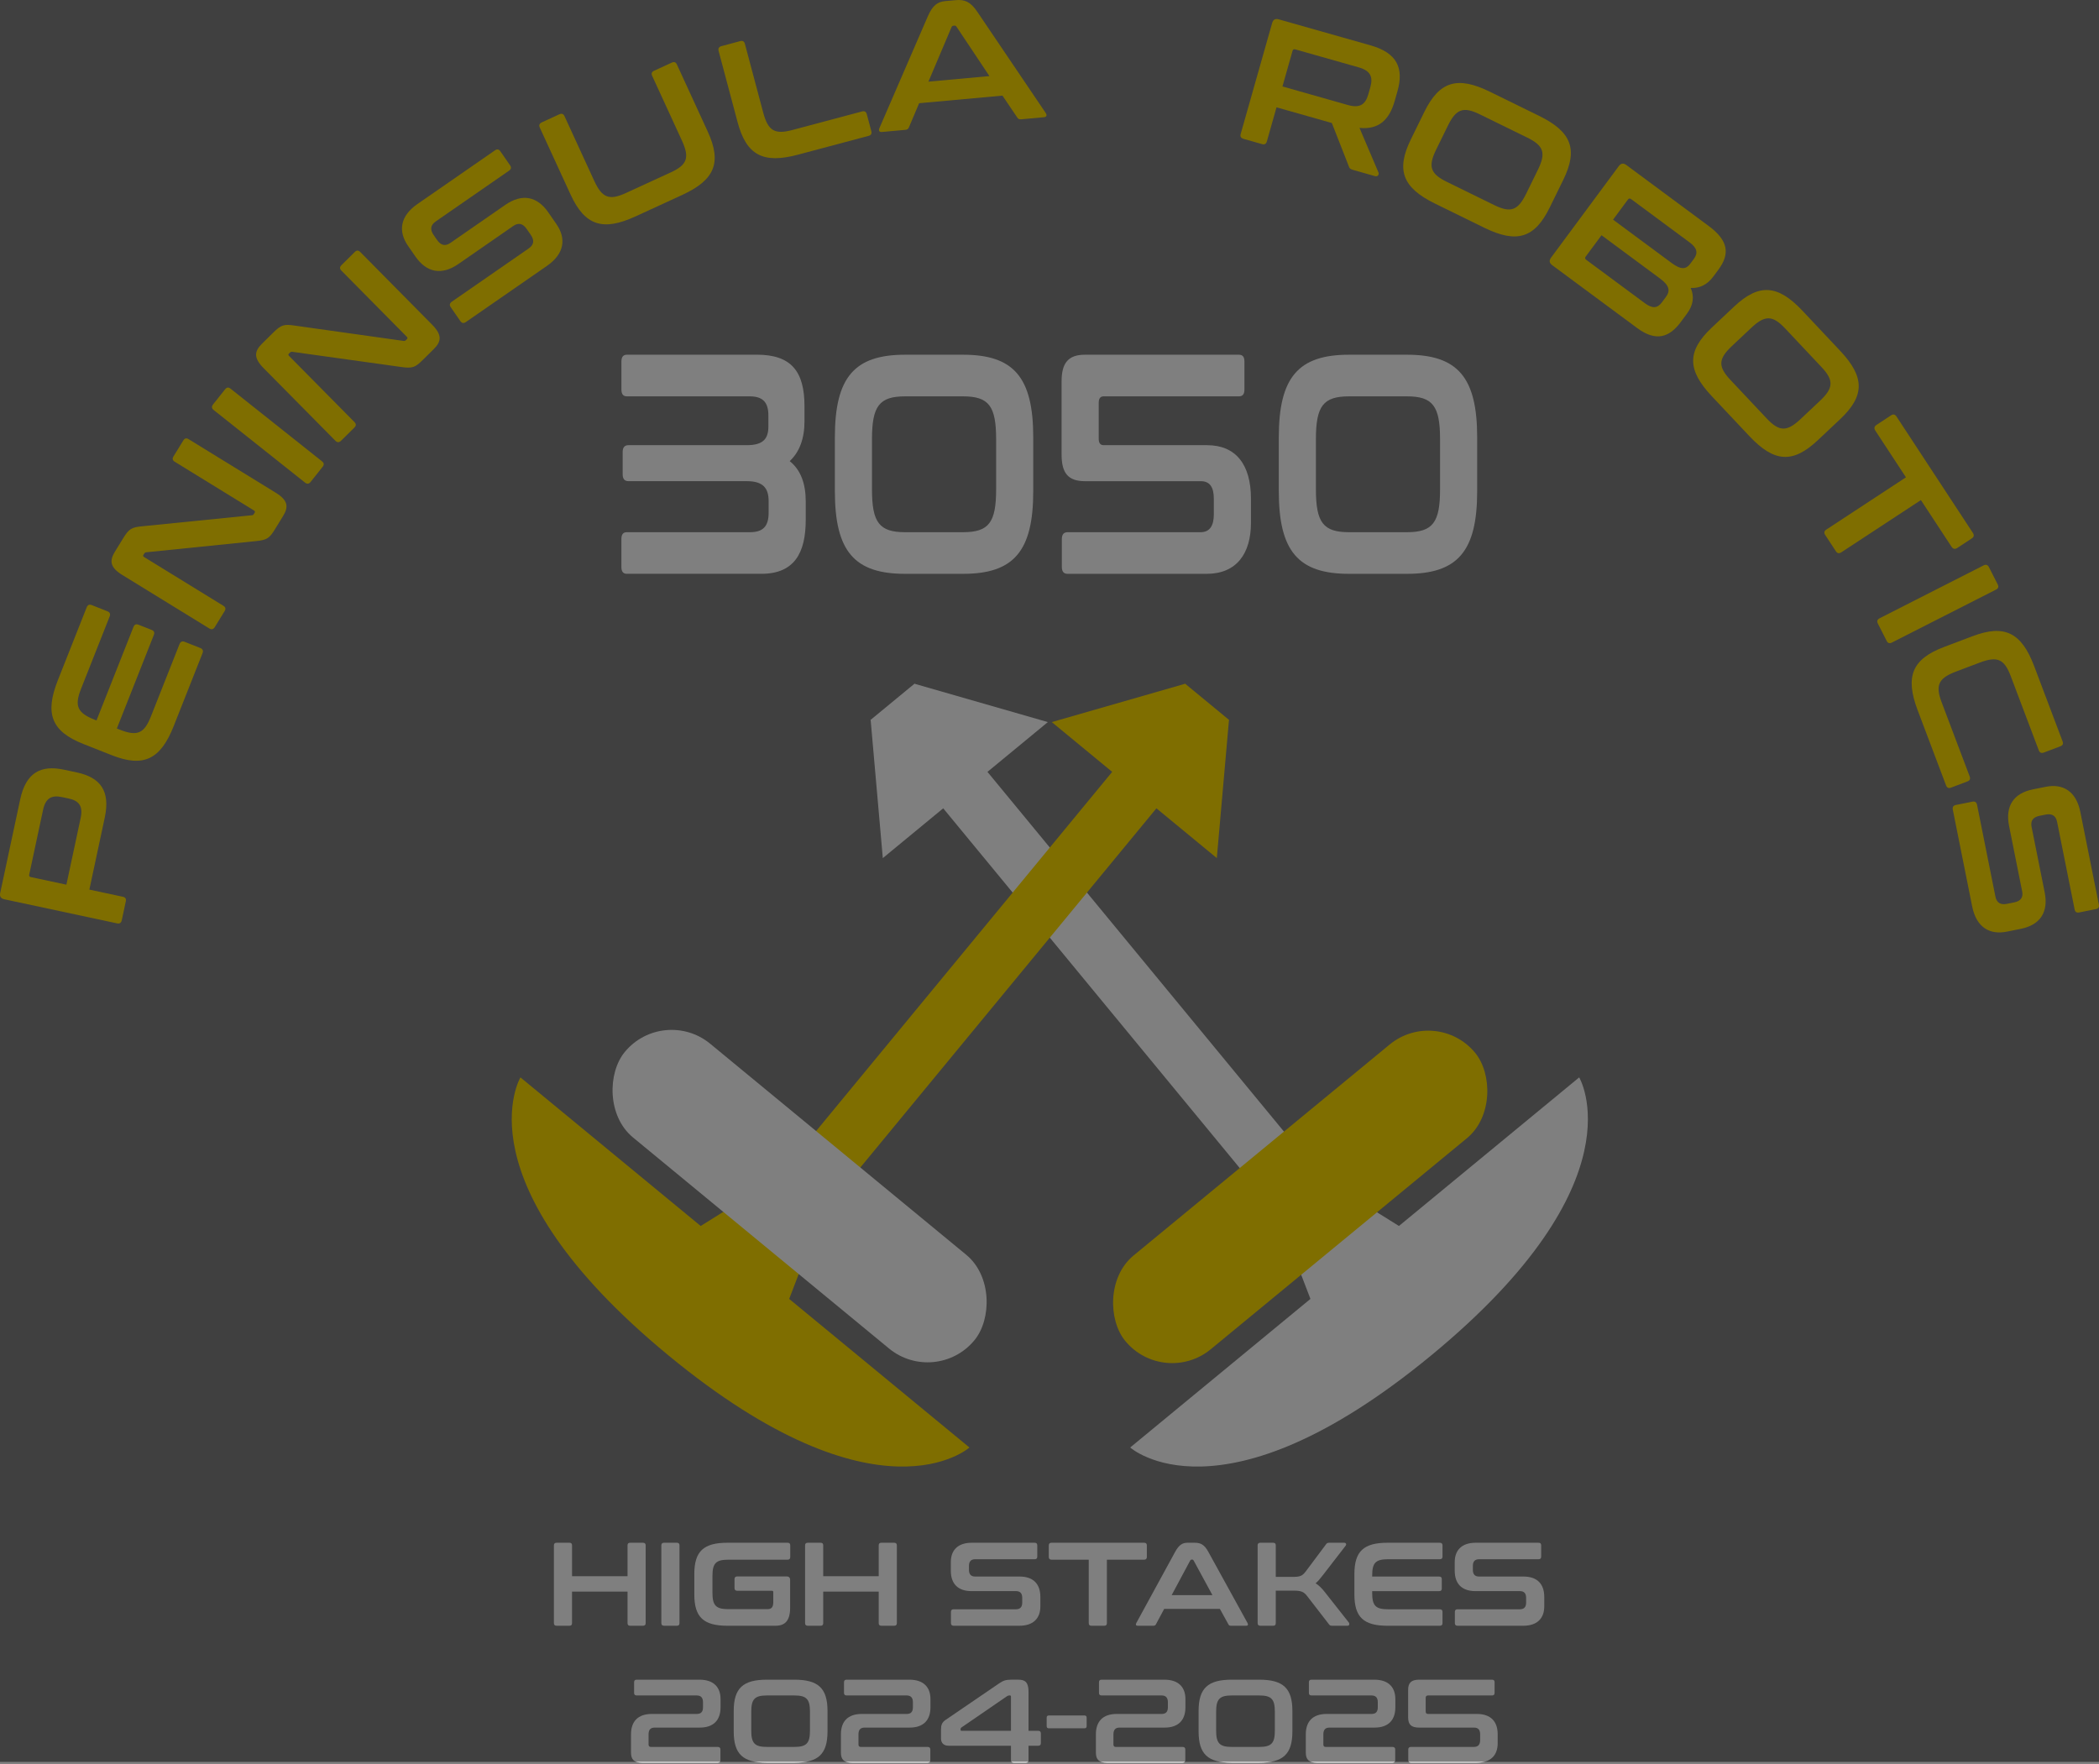<?xml version="1.0" encoding="UTF-8" standalone="no"?>
<!-- Created with Inkscape (http://www.inkscape.org/) -->

<svg
   width="199.678mm"
   height="167.814mm"
   viewBox="0 0 199.678 167.814"
   version="1.1"
   id="svg5"
   xml:space="preserve"
   sodipodi:docname="vexf.svg"
   inkscape:version="1.3 (0e150ed6c4, 2023-07-21)"
   xmlns:inkscape="http://www.inkscape.org/namespaces/inkscape"
   xmlns:sodipodi="http://sodipodi.sourceforge.net/DTD/sodipodi-0.dtd"
   xmlns="http://www.w3.org/2000/svg"
   xmlns:svg="http://www.w3.org/2000/svg"><rect x="0" y="0" width="199.678" height="167.814" fill="#808080" stroke="none"/><sodipodi:namedview
     id="namedview1"
     pagecolor="#323232"
     bordercolor="#000000"
     borderopacity="0.25"
     inkscape:showpageshadow="2"
     inkscape:pageopacity="0.0"
     inkscape:pagecheckerboard="0"
     inkscape:deskcolor="#d1d1d1"
     inkscape:document-units="mm"
     inkscape:zoom="1.2818133"
     inkscape:cx="377.59009"
     inkscape:cy="317.12887"
     inkscape:window-width="1920"
     inkscape:window-height="1009"
     inkscape:window-x="-8"
     inkscape:window-y="-8"
     inkscape:window-maximized="1"
     inkscape:current-layer="layer3" /><defs
     id="defs2"><rect
       x="178.522"
       y="548.23"
       width="507.654"
       height="158.881"
       id="rect5972" /><rect
       x="178.522"
       y="548.23"
       width="507.654"
       height="158.881"
       id="rect5974" /></defs><g
     id="layer2"
     style="display:inline"
     transform="translate(-5.131,-6.081)"><g
       id="g6054"
       transform="translate(-53.75,16.806)"
       style="display:inline;fill:none;fill-opacity:1;fill-rule:evenodd;stroke:none;stroke-width:0"><path
         id="path2971-7"
         style="display:inline;fill:#ffffff;fill-opacity:1;fill-rule:evenodd;stroke:none;stroke-width:0.873;stroke-linecap:round;stroke-miterlimit:1.1;stroke-dashoffset:148.5;paint-order:markers stroke fill"
         d="m 145.894,54.303 0.024,0.029 12.646,3.635 -5.746,4.736 31.862,38.654 7.282,4.545 17.147,-14.134 c 0,0 5.958,9.931 -14.072,26.441 -20.03,16.51 -28.641,8.766 -28.641,8.766 l 17.147,-14.134 -3.072,-8.016 -31.862,-38.654 -5.746,4.736 -1.154,-13.107 -0.024,-0.029 4.188,-3.452 z" /><rect
         style="display:inline;fill:#ffdc00;fill-opacity:1;fill-rule:evenodd;stroke:none;stroke-width:2.196;stroke-linecap:round;stroke-linejoin:round;stroke-miterlimit:1.1;stroke-dashoffset:148.5;stroke-opacity:1;paint-order:markers stroke fill"
         id="rect2973-5"
         width="43.109"
         height="11.551"
         x="-96.868"
         y="189.865"
         ry="5.775"
         transform="matrix(-0.772,0.636,0.636,0.772,0,0)" /><path
         id="path2963-3"
         style="display:inline;fill:#ffdc00;fill-opacity:1;fill-rule:evenodd;stroke:none;stroke-width:0.873;stroke-linecap:round;stroke-miterlimit:1.1;stroke-dashoffset:148.5;paint-order:markers stroke fill"
         d="m 171.606,54.303 -0.024,0.029 -12.646,3.635 5.746,4.736 -31.862,38.654 -7.282,4.545 -17.147,-14.134 c 0,0 -5.958,9.931 14.072,26.441 20.03,16.51 28.641,8.766 28.641,8.766 l -17.147,-14.134 3.072,-8.016 31.862,-38.654 5.746,4.736 1.154,-13.107 0.024,-0.029 -4.188,-3.452 z" /><rect
         style="display:inline;fill:#ffffff;fill-opacity:1;fill-rule:evenodd;stroke:none;stroke-width:8.396;stroke-linecap:round;stroke-linejoin:round;stroke-miterlimit:1.1;stroke-dasharray:none;stroke-dashoffset:148.5;stroke-opacity:1;paint-order:markers stroke fill"
         id="rect2965-6"
         width="43.109"
         height="11.551"
         x="148.129"
         y="-12.082"
         ry="5.775"
         transform="rotate(39.498)" /></g><g
       aria-label="3050"
       transform="matrix(0.895,0,0,1.117,9.115,1.2083333e-7)"
       id="text2608"
       style="font-size:26.659px;line-height:1.25;font-family:Conthrax;-inkscape-font-specification:'Conthrax, Normal';display:inline;fill:#ffffff;stroke-width:0.78"><path
         d="m 62.186,35.654 c -0.4,0 -0.586,0.187 -0.586,0.586 v 2.373 c 0,0.4 0.187,0.586 0.586,0.586 h 13.036 c 1.413,0 1.999,0.507 1.999,1.626 v 0.933 c 0,1.04 -0.533,1.6 -2.293,1.6 h -12.583 c -0.4,0 -0.613,0.187 -0.613,0.586 v 1.893 c 0,0.4 0.213,0.586 0.613,0.586 h 12.583 c 1.759,0 2.319,0.613 2.319,1.706 v 0.986 c 0,1.146 -0.586,1.653 -1.973,1.653 h -13.09 c -0.4,0 -0.586,0.187 -0.586,0.586 v 2.373 c 0,0.4 0.187,0.586 0.586,0.586 h 14.289 c 3.519,0 4.719,-1.786 4.719,-4.612 v -1.546 c 0,-1.52 -0.533,-2.693 -1.706,-3.439 1.04,-0.773 1.573,-1.919 1.573,-3.386 v -1.28 c 0,-2.959 -1.386,-4.399 -5.065,-4.399 z"
         id="path674" /><path
         d="m 91.751,35.654 c -5.385,0 -7.464,1.919 -7.464,7.038 v 4.585 c 0,5.119 2.079,7.038 7.464,7.038 h 6.158 c 5.385,0 7.464,-1.919 7.464,-7.038 v -4.585 c 0,-5.119 -2.079,-7.038 -7.464,-7.038 z m -3.519,7.198 c 0,-2.826 0.773,-3.652 3.519,-3.652 h 6.158 c 2.746,0 3.519,0.826 3.519,3.652 v 4.265 c 0,2.826 -0.773,3.652 -3.519,3.652 h -6.158 c -2.746,0 -3.519,-0.826 -3.519,-3.652 z"
         id="path676" /><path
         d="m 110.865,35.654 c -1.786,0 -2.479,0.72 -2.479,2.266 v 6.238 c 0,1.573 0.693,2.266 2.479,2.266 h 12.316 c 0.96,0 1.386,0.507 1.386,1.493 v 1.333 c 0,0.933 -0.4,1.52 -1.413,1.52 h -14.129 c -0.4,0 -0.613,0.187 -0.613,0.586 v 2.373 c 0,0.4 0.213,0.586 0.613,0.586 h 14.769 c 3.226,0 4.719,-1.759 4.719,-4.345 v -2.053 c 0,-2.906 -1.6,-4.559 -4.665,-4.559 h -10.983 c -0.373,0 -0.533,-0.187 -0.533,-0.56 v -3.039 c 0,-0.373 0.16,-0.56 0.533,-0.56 h 14.369 c 0.4,0 0.587,-0.187 0.587,-0.586 v -2.373 c 0,-0.4 -0.187,-0.586 -0.587,-0.586 z"
         id="path678" /><path
         d="m 138.937,35.654 c -5.385,0 -7.464,1.919 -7.464,7.038 v 4.585 c 0,5.119 2.079,7.038 7.464,7.038 h 6.158 c 5.385,0 7.464,-1.919 7.464,-7.038 v -4.585 c 0,-5.119 -2.079,-7.038 -7.464,-7.038 z m -3.519,7.198 c 0,-2.826 0.773,-3.652 3.519,-3.652 h 6.158 c 2.746,0 3.519,0.826 3.519,3.652 v 4.265 c 0,2.826 -0.773,3.652 -3.519,3.652 h -6.158 c -2.746,0 -3.519,-0.826 -3.519,-3.652 z"
         id="path680" /></g><g
       aria-label="HIGH STAKES"
       transform="matrix(0.35,0,0,0.35,-5.404,-40.765)"
       id="text5944"
       style="font-size:32.233px;line-height:1.25;font-family:Conthrax;-inkscape-font-specification:'Conthrax, Normal';white-space:pre;shape-inside:url(#rect5972);display:inline;fill:#ffffff"><path
         d="m 181.39,553.162 c -0.483,0 -0.741,0.226 -0.741,0.709 v 21.145 c 0,0.483 0.258,0.709 0.741,0.709 h 3.481 c 0.483,0 0.709,-0.226 0.709,-0.709 v -8.574 h 15.085 v 8.574 c 0,0.483 0.226,0.709 0.709,0.709 h 3.481 c 0.483,0 0.741,-0.226 0.741,-0.709 v -21.145 c 0,-0.483 -0.258,-0.709 -0.741,-0.709 h -3.481 c -0.483,0 -0.709,0.226 -0.709,0.709 V 562.252 H 185.581 v -8.381 c 0,-0.483 -0.226,-0.709 -0.709,-0.709 z"
         id="path698" /><path
         d="m 210.594,553.162 c -0.483,0 -0.741,0.226 -0.741,0.709 v 21.145 c 0,0.483 0.258,0.709 0.741,0.709 h 3.481 c 0.483,0 0.709,-0.226 0.709,-0.709 v -21.145 c 0,-0.483 -0.226,-0.709 -0.709,-0.709 z"
         id="path700" /><path
         d="m 227.839,553.162 c -6.511,0 -9.025,2.321 -9.025,8.51 v 5.544 c 0,6.189 2.514,8.51 9.025,8.51 h 13.022 c 2.579,0 3.997,-1.322 3.997,-4.932 v -7.51 c 0,-0.645 -0.322,-0.967 -0.967,-0.967 h -13.441 c -0.451,0 -0.709,0.258 -0.709,0.741 v 2.418 c 0,0.483 0.258,0.741 0.709,0.741 h 9.444 c 0.29,0 0.387,0.129 0.387,0.419 v 2.611 c 0,1.451 -0.483,1.966 -1.612,1.966 h -10.637 c -3.32,0 -4.287,-0.999 -4.287,-4.416 v -4.642 c 0,-3.417 0.967,-4.384 4.287,-4.384 h 16.149 c 0.483,0 0.709,-0.258 0.709,-0.741 v -3.159 c 0,-0.483 -0.226,-0.709 -0.709,-0.709 z"
         id="path702" /><path
         d="m 249.661,553.162 c -0.483,0 -0.741,0.226 -0.741,0.709 v 21.145 c 0,0.483 0.258,0.709 0.741,0.709 h 3.481 c 0.483,0 0.709,-0.226 0.709,-0.709 v -8.574 h 15.085 v 8.574 c 0,0.483 0.226,0.709 0.709,0.709 h 3.481 c 0.483,0 0.741,-0.226 0.741,-0.709 v -21.145 c 0,-0.483 -0.258,-0.709 -0.741,-0.709 h -3.481 c -0.483,0 -0.709,0.226 -0.709,0.709 v 8.381 h -15.085 v -8.381 c 0,-0.483 -0.226,-0.709 -0.709,-0.709 z"
         id="path704" /><path
         d="m 294.239,553.162 c -3.9,0 -5.705,2.127 -5.705,5.254 v 2.353 c 0,3.546 1.934,5.544 5.641,5.544 h 12.088 c 1.128,0 1.676,0.612 1.676,1.805 v 1.322 c 0,1.128 -0.483,1.805 -1.708,1.805 h -16.923 c -0.483,0 -0.741,0.226 -0.741,0.709 v 3.062 c 0,0.483 0.258,0.709 0.741,0.709 h 17.857 c 3.9,0 5.705,-2.127 5.705,-5.254 v -2.579 c 0,-3.546 -1.934,-5.544 -5.641,-5.544 h -12.088 c -1.128,0 -1.676,-0.612 -1.676,-1.805 v -1.096 c 0,-1.128 0.483,-1.805 1.708,-1.805 h 16.149 c 0.483,0 0.709,-0.226 0.709,-0.709 v -3.062 c 0,-0.483 -0.226,-0.709 -0.709,-0.709 z"
         id="path706" /><path
         d="m 315.9,553.162 c -0.483,0 -0.741,0.226 -0.741,0.709 v 3.159 c 0,0.483 0.258,0.741 0.741,0.741 h 10.121 v 17.245 c 0,0.483 0.226,0.709 0.709,0.709 h 3.513 c 0.483,0 0.709,-0.226 0.709,-0.709 v -17.245 h 10.121 c 0.483,0 0.741,-0.258 0.741,-0.741 v -3.159 c 0,-0.483 -0.258,-0.709 -0.741,-0.709 z"
         id="path708" /><path
         d="m 352.904,553.162 c -1.354,0 -2.321,0.516 -3.385,2.45 l -10.573,19.372 c -0.226,0.419 -0.129,0.741 0.419,0.741 h 4.19 c 0.387,0 0.58,-0.097 0.741,-0.419 l 2.224,-4.158 h 15.15 l 2.289,4.158 c 0.161,0.322 0.322,0.419 0.741,0.419 h 4.094 c 0.516,0 0.612,-0.322 0.387,-0.741 l -10.669,-19.372 c -1.064,-1.934 -2.063,-2.45 -3.707,-2.45 z m 0.709,4.803 c 0.097,-0.161 0.193,-0.226 0.355,-0.226 h 0.193 c 0.161,0 0.258,0.065 0.355,0.226 l 5.125,9.444 h -11.088 z"
         id="path710" /><path
         d="m 372.663,553.162 c -0.483,0 -0.741,0.226 -0.741,0.709 v 21.145 c 0,0.483 0.258,0.709 0.741,0.709 h 3.481 c 0.483,0 0.709,-0.226 0.709,-0.709 v -8.832 h 4.899 c 1.998,0 2.74,0.322 3.61,1.45 l 5.931,7.672 c 0.226,0.29 0.355,0.419 0.903,0.419 h 4.126 c 0.645,0 0.58,-0.612 0.419,-0.838 l -6.608,-8.381 c -0.806,-1.031 -1.579,-1.773 -2.45,-2.321 0.612,-0.516 1.193,-1.193 1.934,-2.16 l 6.253,-8.091 c 0.226,-0.29 0.129,-0.774 -0.419,-0.774 h -3.997 c -0.58,0 -0.709,0.129 -0.935,0.419 l -5.544,7.414 c -0.935,1.225 -1.547,1.451 -3.578,1.451 h -4.545 v -8.574 c 0,-0.483 -0.226,-0.709 -0.709,-0.709 z"
         id="path712" /><path
         d="m 407.25,553.162 c -6.511,0 -9.025,2.321 -9.025,8.51 v 5.544 c 0,6.189 2.514,8.51 9.025,8.51 h 14.183 c 0.483,0 0.741,-0.226 0.741,-0.709 v -3.062 c 0,-0.483 -0.258,-0.709 -0.741,-0.709 h -14.086 c -3.352,0 -4.287,-0.999 -4.287,-4.384 v -0.548 h 18.212 c 0.483,0 0.709,-0.226 0.709,-0.709 v -2.546 c 0,-0.483 -0.226,-0.709 -0.709,-0.709 h -18.212 v -0.322 c 0,-3.385 0.935,-4.384 4.287,-4.384 h 14.086 c 0.483,0 0.741,-0.226 0.741,-0.709 v -3.062 c 0,-0.483 -0.258,-0.709 -0.741,-0.709 z"
         id="path714" /><path
         d="m 431.199,553.162 c -3.9,0 -5.705,2.127 -5.705,5.254 v 2.353 c 0,3.546 1.934,5.544 5.641,5.544 h 12.088 c 1.128,0 1.676,0.612 1.676,1.805 v 1.322 c 0,1.128 -0.483,1.805 -1.708,1.805 h -16.923 c -0.483,0 -0.741,0.226 -0.741,0.709 v 3.062 c 0,0.483 0.258,0.709 0.741,0.709 h 17.857 c 3.9,0 5.705,-2.127 5.705,-5.254 v -2.579 c 0,-3.546 -1.934,-5.544 -5.641,-5.544 h -12.088 c -1.128,0 -1.676,-0.612 -1.676,-1.805 v -1.096 c 0,-1.128 0.483,-1.805 1.708,-1.805 h 16.149 c 0.483,0 0.709,-0.226 0.709,-0.709 v -3.062 c 0,-0.483 -0.226,-0.709 -0.709,-0.709 z"
         id="path716" /></g><g
       aria-label="2024-2025"
       transform="matrix(0.35,0,0,0.35,2.056,-27.738)"
       id="text5948"
       style="font-size:32.233px;line-height:1.25;font-family:Conthrax;-inkscape-font-specification:'Conthrax, Normal';white-space:pre;shape-inside:url(#rect5974);display:inline;fill:#ffffff"><path
         d="m 181.842,553.162 c -0.483,0 -0.709,0.226 -0.709,0.709 v 2.869 c 0,0.483 0.226,0.709 0.709,0.709 h 16.31 c 1.225,0 1.708,0.709 1.708,1.837 v 1.386 c 0,1.193 -0.516,1.805 -1.676,1.805 h -12.249 c -3.707,0 -5.641,1.998 -5.641,5.544 v 4.964 c 0,1.87 0.838,2.74 2.998,2.74 h 20.565 c 0.483,0 0.741,-0.226 0.741,-0.709 v -2.869 c 0,-0.483 -0.258,-0.709 -0.741,-0.709 h -18.147 c -0.451,0 -0.645,-0.226 -0.645,-0.677 v -2.74 c 0,-1.225 0.516,-1.837 1.676,-1.837 h 12.249 c 3.707,0 5.641,-1.998 5.641,-5.512 v -2.256 c 0,-3.127 -1.805,-5.254 -5.705,-5.254 z"
         id="path719" /><path
         d="m 217.234,553.162 c -6.511,0 -9.025,2.321 -9.025,8.51 v 5.544 c 0,6.189 2.514,8.51 9.025,8.51 h 7.446 c 6.511,0 9.025,-2.321 9.025,-8.51 v -5.544 c 0,-6.189 -2.514,-8.51 -9.025,-8.51 z m -4.255,8.703 c 0,-3.417 0.935,-4.416 4.255,-4.416 h 7.446 c 3.32,0 4.255,0.999 4.255,4.416 v 5.157 c 0,3.417 -0.935,4.416 -4.255,4.416 h -7.446 c -3.32,0 -4.255,-0.999 -4.255,-4.416 z"
         id="path721" /><path
         d="m 238.895,553.162 c -0.484,0 -0.709,0.226 -0.709,0.709 v 2.869 c 0,0.483 0.226,0.709 0.709,0.709 h 16.31 c 1.225,0 1.708,0.709 1.708,1.837 v 1.386 c 0,1.193 -0.516,1.805 -1.676,1.805 H 242.988 c -3.707,0 -5.641,1.998 -5.641,5.544 v 4.964 c 0,1.87 0.838,2.74 2.998,2.74 h 20.565 c 0.483,0 0.741,-0.226 0.741,-0.709 v -2.869 c 0,-0.483 -0.258,-0.709 -0.741,-0.709 h -18.147 c -0.451,0 -0.645,-0.226 -0.645,-0.677 v -2.74 c 0,-1.225 0.516,-1.837 1.676,-1.837 h 12.249 c 3.707,0 5.641,-1.998 5.641,-5.512 v -2.256 c 0,-3.127 -1.805,-5.254 -5.705,-5.254 z"
         id="path723" /><path
         d="m 265.81,564.089 c -0.999,0.677 -1.257,1.418 -1.257,2.611 v 2.45 c 0,1.16 0.677,1.966 2.063,1.966 h 16.955 v 3.9 c 0,0.483 0.258,0.709 0.741,0.709 h 3.32 c 0.483,0 0.709,-0.226 0.709,-0.709 v -3.9 h 2.643 c 0.483,0 0.709,-0.226 0.709,-0.709 v -2.611 c 0,-0.483 -0.226,-0.741 -0.709,-0.741 h -2.643 v -10.605 c 0,-2.611 -0.935,-3.288 -2.804,-3.288 h -1.902 c -1.45,0 -2.16,0.258 -3.223,0.967 z m 4.061,2.74 v -0.193 c 0,-0.226 0.065,-0.355 0.193,-0.451 l 12.345,-8.477 c 0.29,-0.193 0.451,-0.258 0.709,-0.258 h 0.193 c 0.161,0 0.258,0.097 0.258,0.355 v 9.251 h -13.441 c -0.161,0 -0.258,-0.097 -0.258,-0.226 z"
         id="path725" /><path
         d="m 293.853,562.897 c -0.387,0 -0.58,0.193 -0.58,0.58 v 2.321 c 0,0.387 0.193,0.58 0.58,0.58 h 9.702 c 0.387,0 0.58,-0.193 0.58,-0.58 v -2.321 c 0,-0.387 -0.193,-0.58 -0.58,-0.58 z"
         id="path727" /><path
         d="m 308.197,553.162 c -0.483,0 -0.709,0.226 -0.709,0.709 v 2.869 c 0,0.483 0.226,0.709 0.709,0.709 h 16.31 c 1.225,0 1.708,0.709 1.708,1.837 v 1.386 c 0,1.193 -0.516,1.805 -1.676,1.805 h -12.249 c -3.707,0 -5.641,1.998 -5.641,5.544 v 4.964 c 0,1.87 0.838,2.74 2.998,2.74 h 20.565 c 0.483,0 0.741,-0.226 0.741,-0.709 v -2.869 c 0,-0.483 -0.258,-0.709 -0.741,-0.709 h -18.147 c -0.451,0 -0.645,-0.226 -0.645,-0.677 v -2.74 c 0,-1.225 0.516,-1.837 1.676,-1.837 h 12.249 c 3.707,0 5.641,-1.998 5.641,-5.512 v -2.256 c 0,-3.127 -1.805,-5.254 -5.705,-5.254 z"
         id="path729" /><path
         d="m 343.589,553.162 c -6.511,0 -9.025,2.321 -9.025,8.51 v 5.544 c 0,6.189 2.514,8.51 9.025,8.51 h 7.446 c 6.511,0 9.025,-2.321 9.025,-8.51 v -5.544 c 0,-6.189 -2.514,-8.51 -9.025,-8.51 z m -4.255,8.703 c 0,-3.417 0.935,-4.416 4.255,-4.416 h 7.446 c 3.32,0 4.255,0.999 4.255,4.416 v 5.157 c 0,3.417 -0.935,4.416 -4.255,4.416 h -7.446 c -3.32,0 -4.255,-0.999 -4.255,-4.416 z"
         id="path731" /><path
         d="m 365.25,553.162 c -0.483,0 -0.709,0.226 -0.709,0.709 v 2.869 c 0,0.483 0.226,0.709 0.709,0.709 h 16.31 c 1.225,0 1.708,0.709 1.708,1.837 v 1.386 c 0,1.193 -0.516,1.805 -1.676,1.805 h -12.249 c -3.707,0 -5.641,1.998 -5.641,5.544 v 4.964 c 0,1.87 0.838,2.74 2.998,2.74 h 20.565 c 0.483,0 0.741,-0.226 0.741,-0.709 v -2.869 c 0,-0.483 -0.258,-0.709 -0.741,-0.709 h -18.147 c -0.451,0 -0.645,-0.226 -0.645,-0.677 v -2.74 c 0,-1.225 0.516,-1.837 1.676,-1.837 h 12.249 c 3.707,0 5.641,-1.998 5.641,-5.512 v -2.256 c 0,-3.127 -1.805,-5.254 -5.705,-5.254 z"
         id="path733" /><path
         d="m 394.518,553.162 c -2.16,0 -2.998,0.87 -2.998,2.74 v 7.543 c 0,1.902 0.838,2.74 2.998,2.74 h 14.892 c 1.16,0 1.676,0.612 1.676,1.805 v 1.612 c 0,1.128 -0.483,1.837 -1.708,1.837 h -17.084 c -0.483,0 -0.741,0.226 -0.741,0.709 v 2.869 c 0,0.483 0.258,0.709 0.741,0.709 h 17.857 c 3.9,0 5.705,-2.127 5.705,-5.254 v -2.482 c 0,-3.513 -1.934,-5.512 -5.641,-5.512 H 396.935 c -0.451,0 -0.645,-0.226 -0.645,-0.677 v -3.675 c 0,-0.451 0.193,-0.677 0.645,-0.677 h 17.374 c 0.484,0 0.709,-0.226 0.709,-0.709 v -2.869 c 0,-0.483 -0.226,-0.709 -0.709,-0.709 z"
         id="path735" /></g><g
       aria-label="  PENINSULA   ROBOTICS"
       transform="translate(9.26,-4.041)"
       id="text5930"
       style="font-size:16.933px;line-height:1.25;font-family:Conthrax;-inkscape-font-specification:'Conthrax, Normal';white-space:pre;display:inline;fill:#ffdc00;stroke-width:0.265"><path
         d="m -4.11,95.066 c -0.071,0.331 0.059,0.532 0.391,0.603 l 10.73,2.294 c 0.248,0.053 0.393,-0.055 0.446,-0.303 l 0.382,-1.788 c 0.053,-0.248 -0.038,-0.389 -0.286,-0.442 L 4.373,94.75 5.838,87.894 C 6.38,85.361 5.423,84.083 3.188,83.605 L 1.962,83.343 c -2.235,-0.478 -3.631,0.298 -4.172,2.831 z m 2.919,-1.506 c -0.149,-0.032 -0.185,-0.109 -0.153,-0.258 l 1.31,-6.127 c 0.241,-1.126 0.809,-1.437 1.803,-1.225 l 0.629,0.134 c 0.994,0.212 1.385,0.729 1.145,1.855 l -1.356,6.342 z"
         id="path621" /><path
         d="m 1.372,74.838 c -1.258,3.181 -0.61,4.857 2.414,6.053 l 2.708,1.071 c 3.023,1.196 4.643,0.416 5.901,-2.765 l 2.74,-6.929 c 0.093,-0.236 0.033,-0.406 -0.203,-0.499 l -1.496,-0.592 c -0.236,-0.093 -0.396,-0.011 -0.49,0.225 l -2.721,6.881 C 9.577,79.921 8.908,80.185 7.255,79.531 L 6.987,79.425 10.505,70.528 c 0.093,-0.236 0.027,-0.39 -0.209,-0.483 L 9.052,69.553 C 8.815,69.46 8.662,69.526 8.568,69.762 L 5.05,78.659 4.893,78.597 C 3.239,77.943 2.932,77.294 3.579,75.656 l 2.721,-6.881 c 0.093,-0.236 0.033,-0.406 -0.203,-0.499 L 4.601,67.684 C 4.365,67.59 4.205,67.673 4.112,67.909 Z"
         id="path623" /><path
         d="M 6.804,62.599 C 6.263,63.479 6.338,64.101 7.506,64.82 l 8.28,5.091 c 0.216,0.133 0.388,0.08 0.521,-0.137 l 0.931,-1.515 c 0.133,-0.216 0.094,-0.379 -0.122,-0.512 L 9.586,63.117 C 9.485,63.055 9.46,63 9.513,62.913 L 9.593,62.783 C 9.646,62.697 9.702,62.671 9.809,62.658 L 20.157,61.605 c 1.119,-0.107 1.339,-0.27 1.88,-1.15 l 0.763,-1.241 c 0.541,-0.88 0.466,-1.502 -0.702,-2.221 l -8.28,-5.091 c -0.216,-0.133 -0.379,-0.094 -0.512,0.122 l -0.931,1.515 c -0.133,0.216 -0.094,0.379 0.122,0.512 l 7.53,4.63 c 0.101,0.062 0.118,0.132 0.073,0.204 l -0.08,0.13 c -0.053,0.087 -0.118,0.127 -0.216,0.125 L 9.464,60.18 c -1.073,0.096 -1.312,0.227 -1.88,1.15 z"
         id="path625" /><path
         d="m 16.145,48.588 c -0.158,0.199 -0.149,0.379 0.049,0.537 l 8.697,6.91 c 0.199,0.158 0.376,0.126 0.534,-0.073 l 1.138,-1.432 c 0.158,-0.199 0.139,-0.365 -0.06,-0.523 l -8.697,-6.91 c -0.199,-0.158 -0.365,-0.139 -0.523,0.06 z"
         id="path627" /><path
         d="m 20.793,42.82 c -0.735,0.726 -0.81,1.348 0.154,2.324 l 6.834,6.912 c 0.179,0.181 0.358,0.17 0.539,-0.009 l 1.264,-1.25 c 0.181,-0.179 0.182,-0.346 0.003,-0.527 L 23.373,43.985 c -0.083,-0.084 -0.095,-0.144 -0.023,-0.216 l 0.108,-0.107 c 0.072,-0.071 0.132,-0.083 0.24,-0.07 l 10.301,1.436 c 1.113,0.162 1.365,0.056 2.099,-0.671 l 1.036,-1.024 c 0.735,-0.726 0.81,-1.348 -0.154,-2.324 l -6.834,-6.912 c -0.179,-0.181 -0.346,-0.182 -0.527,-0.003 l -1.264,1.25 c -0.181,0.179 -0.182,0.346 -0.003,0.527 l 6.215,6.286 c 0.083,0.084 0.083,0.156 0.023,0.216 l -0.108,0.107 c -0.072,0.071 -0.144,0.095 -0.24,0.07 L 23.952,41.102 c -1.065,-0.162 -1.329,-0.091 -2.099,0.671 z"
         id="path629" /><path
         d="m 35.578,29.534 c -1.684,1.167 -1.828,2.625 -0.892,3.976 l 0.704,1.016 c 1.061,1.531 2.494,1.816 4.094,0.707 l 5.22,-3.616 c 0.487,-0.337 0.907,-0.237 1.264,0.278 l 0.395,0.571 c 0.337,0.487 0.331,0.924 -0.198,1.291 l -7.308,5.062 c -0.209,0.145 -0.253,0.319 -0.108,0.528 l 0.916,1.322 c 0.145,0.209 0.323,0.229 0.532,0.085 l 7.712,-5.341 c 1.684,-1.167 1.828,-2.625 0.892,-3.976 l -0.771,-1.114 c -1.061,-1.531 -2.494,-1.816 -4.094,-0.707 l -5.22,3.616 c -0.487,0.337 -0.907,0.237 -1.264,-0.278 l -0.328,-0.473 c -0.337,-0.487 -0.331,-0.924 0.198,-1.291 l 6.974,-4.83 c 0.209,-0.145 0.239,-0.31 0.094,-0.518 L 43.474,24.519 c -0.145,-0.209 -0.31,-0.239 -0.518,-0.094 z"
         id="path631" /><path
         d="m 47.419,21.759 c -0.231,0.106 -0.304,0.27 -0.198,0.501 l 2.928,6.37 c 1.358,2.954 3.067,3.51 6.175,2.082 l 4.431,-2.037 c 3.123,-1.436 3.799,-3.088 2.441,-6.042 L 60.268,16.263 C 60.162,16.032 60.004,15.974 59.774,16.08 l -1.677,0.771 c -0.231,0.106 -0.289,0.263 -0.183,0.494 l 2.822,6.139 c 0.75,1.631 0.523,2.313 -1.062,3.041 l -4.262,1.959 c -1.585,0.728 -2.266,0.464 -3.015,-1.167 l -2.822,-6.139 C 49.468,20.947 49.311,20.889 49.08,20.995 Z"
         id="path633" /><path
         d="m 64.512,14.508 c -0.245,0.065 -0.346,0.215 -0.28,0.46 l 1.805,6.774 c 0.837,3.142 2.427,3.98 5.732,3.099 l 6.725,-1.792 c 0.245,-0.065 0.329,-0.21 0.264,-0.456 l -0.427,-1.604 c -0.065,-0.245 -0.21,-0.329 -0.456,-0.264 l -6.627,1.765 c -1.685,0.449 -2.311,0.073 -2.773,-1.662 l -1.739,-6.529 c -0.065,-0.245 -0.21,-0.329 -0.456,-0.264 z"
         id="path635" /><path
         d="m 85.79,10.227 c -0.708,0.065 -1.19,0.38 -1.654,1.443 l -4.607,10.639 c -0.098,0.23 -0.032,0.394 0.255,0.368 l 2.192,-0.2 c 0.202,-0.018 0.299,-0.078 0.368,-0.255 l 0.965,-2.281 7.926,-0.722 1.396,2.066 c 0.1,0.161 0.189,0.204 0.408,0.184 l 2.142,-0.195 c 0.27,-0.025 0.305,-0.198 0.167,-0.406 l -6.506,-9.626 c -0.649,-0.961 -1.196,-1.183 -2.056,-1.105 z m 0.6,2.479 c 0.043,-0.089 0.09,-0.127 0.175,-0.135 l 0.101,-0.009 c 0.084,-0.008 0.138,0.021 0.196,0.101 l 3.132,4.697 -5.801,0.529 z"
         id="path637" /><path
         d="m 117.517,11.961 c -0.326,-0.092 -0.535,0.024 -0.627,0.35 l -2.994,10.556 c -0.069,0.244 0.029,0.395 0.273,0.465 l 1.759,0.499 c 0.244,0.069 0.391,-0.012 0.46,-0.257 l 0.919,-3.242 5.262,1.492 1.613,4.119 c 0.056,0.174 0.119,0.263 0.396,0.341 l 2.102,0.596 c 0.293,0.083 0.393,-0.205 0.327,-0.347 l -1.806,-4.244 c 1.798,0.176 2.825,-0.713 3.351,-2.57 l 0.263,-0.929 c 0.624,-2.199 -0.058,-3.642 -2.551,-4.349 z m 1.315,2.996 c 0.037,-0.13 0.121,-0.177 0.267,-0.135 l 6.028,1.71 c 1.108,0.314 1.381,0.902 1.104,1.88 l -0.194,0.684 c -0.277,0.977 -0.818,1.334 -1.926,1.02 l -6.239,-1.77 z"
         id="path639" /><path
         d="m 137.591,18.842 c -3.071,-1.506 -4.794,-0.992 -6.225,1.927 l -1.282,2.615 c -1.431,2.919 -0.782,4.595 2.29,6.101 l 4.698,2.303 c 3.087,1.513 4.794,0.992 6.225,-1.927 l 1.282,-2.615 c 1.431,-2.919 0.797,-4.588 -2.29,-6.101 z m -3.981,3.235 c 0.783,-1.596 1.47,-1.844 3.036,-1.077 l 4.516,2.214 c 1.566,0.768 1.791,1.463 1.009,3.059 l -1.118,2.281 c -0.783,1.596 -1.47,1.844 -3.036,1.077 l -4.516,-2.214 c -1.566,-0.768 -1.791,-1.463 -1.009,-3.059 z"
         id="path641" /><path
         d="m 150.579,25.816 c -0.272,-0.201 -0.509,-0.166 -0.711,0.106 l -6.447,8.711 c -0.201,0.272 -0.166,0.509 0.106,0.711 l 8.085,5.984 c 1.81,1.34 3.084,0.871 4.152,-0.572 l 0.584,-0.789 c 0.594,-0.803 0.728,-1.61 0.36,-2.451 0.854,0.042 1.576,-0.308 2.15,-1.084 l 0.484,-0.653 c 1.118,-1.511 0.954,-2.77 -0.924,-4.16 z m 3.225,10.814 c 0.898,0.665 0.963,1.176 0.549,1.734 l -0.383,0.517 c -0.423,0.572 -0.9,0.619 -1.622,0.085 l -5.58,-4.13 c -0.122,-0.091 -0.137,-0.185 -0.046,-0.308 l 1.501,-2.028 z m -3.072,-7.519 c 0.091,-0.122 0.185,-0.137 0.308,-0.046 l 5.567,4.12 c 0.708,0.524 0.816,1.004 0.403,1.562 l -0.343,0.463 c -0.393,0.531 -0.867,0.602 -1.765,-0.063 l -5.58,-4.13 z"
         id="path643" /><path
         d="m 167.337,39.681 c -2.344,-2.491 -4.137,-2.617 -6.505,-0.389 l -2.121,1.996 c -2.367,2.228 -2.35,4.026 -0.006,6.516 l 3.586,3.81 c 2.356,2.503 4.137,2.617 6.505,0.389 l 2.121,-1.996 c 2.367,-2.228 2.362,-4.013 0.006,-6.516 z m -4.865,1.626 c 1.295,-1.219 2.025,-1.208 3.221,0.062 l 3.447,3.662 c 1.195,1.27 1.161,2 -0.133,3.218 l -1.85,1.741 c -1.295,1.219 -2.025,1.208 -3.221,-0.062 l -3.447,-3.662 c -1.195,-1.27 -1.161,-2 0.133,-3.218 z"
         id="path645" /><path
         d="m 176.292,49.755 c -0.139,-0.212 -0.313,-0.261 -0.525,-0.121 l -1.387,0.911 c -0.212,0.139 -0.251,0.327 -0.112,0.539 l 2.917,4.445 -7.574,4.971 c -0.212,0.139 -0.246,0.304 -0.107,0.516 l 1.013,1.543 c 0.139,0.212 0.303,0.246 0.516,0.107 l 7.574,-4.971 2.917,4.445 c 0.139,0.212 0.327,0.251 0.539,0.112 l 1.387,-0.911 c 0.212,-0.139 0.237,-0.318 0.098,-0.53 z"
         id="path647" /><path
         d="m 185.084,64.084 c -0.115,-0.226 -0.282,-0.293 -0.509,-0.178 l -9.902,5.034 c -0.226,0.115 -0.271,0.29 -0.156,0.516 l 0.829,1.63 c 0.115,0.226 0.275,0.278 0.501,0.163 l 9.902,-5.034 c 0.226,-0.115 0.278,-0.274 0.163,-0.501 z"
         id="path649" /><path
         d="m 189.384,73.496 c -1.209,-3.2 -2.817,-4.004 -5.858,-2.855 l -2.724,1.03 c -3.041,1.149 -3.715,2.816 -2.505,6.016 l 2.7,7.144 c 0.09,0.238 0.243,0.307 0.48,0.217 l 1.552,-0.587 c 0.238,-0.09 0.307,-0.243 0.217,-0.48 l -2.664,-7.049 c -0.617,-1.631 -0.305,-2.292 1.374,-2.927 l 2.249,-0.85 c 1.679,-0.635 2.334,-0.339 2.95,1.293 l 2.664,7.049 c 0.09,0.238 0.258,0.301 0.496,0.211 l 1.552,-0.587 c 0.238,-0.09 0.307,-0.243 0.217,-0.48 z"
         id="path651" /><path
         d="m 193.775,87.368 c -0.402,-2.009 -1.684,-2.72 -3.295,-2.397 l -1.212,0.243 c -1.826,0.365 -2.657,1.568 -2.275,3.477 l 1.246,6.227 c 0.116,0.581 -0.143,0.927 -0.757,1.049 l -0.681,0.136 c -0.581,0.116 -0.98,-0.063 -1.106,-0.694 l -1.744,-8.717 c -0.05,-0.249 -0.193,-0.359 -0.442,-0.309 l -1.577,0.316 c -0.249,0.05 -0.339,0.206 -0.289,0.455 l 1.841,9.199 c 0.402,2.009 1.684,2.72 3.295,2.397 l 1.328,-0.266 c 1.826,-0.365 2.657,-1.568 2.275,-3.477 l -1.246,-6.227 c -0.116,-0.581 0.143,-0.927 0.757,-1.049 l 0.565,-0.113 c 0.581,-0.116 0.98,0.063 1.106,0.694 l 1.665,8.319 c 0.05,0.249 0.189,0.342 0.438,0.292 l 1.577,-0.316 c 0.249,-0.05 0.342,-0.189 0.292,-0.438 z"
         id="path653" /></g></g><g
     id="layer3"
     transform="translate(-5.131,-6.081)"
     style="display:inline;opacity:0.5"><path
       style="display:none;opacity:1;fill:#ffd500;fill-opacity:1;stroke-width:0.129"
       d="m 142.024,105.978 c -0.443,-0.134 -0.676,-0.426 -1.139,-1.424 -0.571,-1.233 -0.872,-1.358 -2.723,-1.137 -1.498,0.179 -1.929,0.398 -2.088,1.064 -0.337,1.405 -0.81,1.89 -1.979,2.028 -0.793,0.094 -1.385,-0.067 -1.93,-0.526 -0.341,-0.287 -0.449,-0.507 -0.626,-1.271 -0.185,-0.803 -0.266,-0.958 -0.612,-1.173 -0.541,-0.337 -2.503,-0.782 -3.122,-0.709 -0.46,0.054 -0.539,0.124 -0.938,0.822 -0.491,0.86 -0.725,1.065 -1.295,1.132 -0.485,0.057 -1.828,-0.418 -2.51,-0.887 -0.631,-0.434 -0.66,-0.68 -0.234,-1.929 0.186,-0.544 0.322,-1.131 0.301,-1.305 -0.049,-0.411 -1.953,-1.933 -2.509,-2.004 -0.323,-0.041 -0.586,0.083 -1.485,0.706 -0.894,0.619 -1.163,0.747 -1.481,0.706 -0.249,-0.032 -0.892,-0.466 -1.791,-1.207 -0.772,-0.636 -1.408,-1.191 -1.414,-1.234 -0.026,-0.197 3.073,-3.86 3.357,-3.968 0.355,-0.135 1.169,0.325 3.338,1.888 4.323,3.115 9.667,4.756 15.344,4.71 5.991,-0.049 12.951,-3.337 17.384,-8.214 1.377,-1.515 2.383,-2.457 2.658,-2.489 0.288,-0.034 2.001,1.105 2.833,1.883 1.694,1.584 1.705,1.644 0.602,3.119 -0.445,0.595 -0.96,1.184 -1.144,1.308 -0.391,0.265 -0.75,0.197 -1.896,-0.355 -1.023,-0.493 -1.454,-0.394 -2.456,0.563 -1.417,1.353 -1.514,1.668 -0.91,2.934 0.5,1.047 0.556,1.335 0.341,1.736 -0.284,0.527 -2.142,1.552 -2.687,1.482 -0.172,-0.022 -0.735,-0.379 -1.253,-0.794 l -0.94,-0.753 -0.669,0.152 c -0.904,0.205 -2.6,0.987 -2.993,1.379 -0.318,0.317 -0.319,0.325 -0.1,1.429 0.206,1.038 0.204,1.129 -0.031,1.406 -0.407,0.48 -2.593,1.117 -3.203,0.933 z M 108.789,89.59 c -0.371,-0.161 -0.932,-1.003 -1.537,-2.308 -0.739,-1.594 -0.731,-1.808 0.091,-2.351 0.357,-0.236 0.753,-0.546 0.88,-0.689 0.589,-0.662 0.692,-2.237 0.202,-3.089 -0.33,-0.575 -0.961,-0.986 -1.778,-1.161 -1.07,-0.228 -1.287,-0.52 -1.521,-2.041 -0.269,-1.758 -0.15,-2.127 0.811,-2.513 1.543,-0.619 2.226,-1.343 2.293,-2.431 0.053,-0.868 -0.307,-1.463 -1.469,-2.426 -0.638,-0.529 -1.092,-1.006 -1.124,-1.181 -0.123,-0.668 -0.071,-1.119 0.236,-2.019 0.45,-1.32 0.709,-1.499 2.261,-1.566 1.1,-0.047 1.214,-0.076 1.511,-0.372 0.398,-0.398 1.112,-2.414 1.047,-2.959 -0.035,-0.296 -0.221,-0.558 -0.701,-0.984 -0.927,-0.824 -1.148,-1.119 -1.103,-1.466 0.085,-0.655 1.826,-3.038 2.259,-3.092 0.073,-0.009 0.61,0.197 1.194,0.457 0.77,0.343 1.143,0.443 1.356,0.362 0.364,-0.139 1.405,-1.308 1.811,-2.036 0.377,-0.675 0.332,-1.131 -0.207,-2.109 -0.609,-1.105 -0.605,-1.39 0.029,-2.097 0.293,-0.326 0.821,-0.779 1.175,-1.007 1.003,-0.646 1.204,-0.581 2.783,0.897 0.282,0.264 0.498,0.351 0.787,0.317 0.624,-0.074 2.656,-1.197 3.007,-1.663 0.293,-0.389 0.301,-0.467 0.153,-1.554 -0.214,-1.57 -0.149,-1.754 0.833,-2.346 1.099,-0.664 2.017,-0.966 2.48,-0.817 0.636,0.204 1.114,1.372 2.172,5.306 l 0.138,0.515 -2.494,1.162 c -4.539,2.114 -7.302,4.203 -9.981,7.543 -3.853,4.806 -5.785,10.382 -5.646,16.299 0.057,2.442 0.381,3.885 2.267,10.102 0.256,0.845 0.256,0.846 -0.061,1.266 -0.314,0.416 -1.662,1.355 -2.621,1.826 -0.573,0.282 -1.195,0.374 -1.534,0.226 z"
       id="path5372"
       transform="matrix(0.71,0,0,0.71,49.012,9.637)" /><path
       style="display:none;fill:#ffffff;fill-opacity:1;stroke-width:0.073"
       d="m 140.002,92.679 -0.33,-0.162 -0.037,-0.623 -0.037,-0.623 -0.122,-0.023 -0.122,-0.023 -0.037,0.133 -0.037,0.133 -0.05,0.245 -0.05,0.245 -0.222,-0.209 -0.222,-0.209 -0.101,-0.236 -0.101,-0.236 v -0.474 -0.474 l 0.088,-0.381 0.088,-0.381 0.077,-0.024 0.077,-0.024 2.578,-0.959 2.578,-0.959 h 0.045 0.045 l 0.071,0.275 0.071,0.275 0.048,0.405 0.048,0.405 -0.085,0.466 -0.085,0.466 -0.168,0.379 -0.168,0.379 -0.052,0.278 -0.052,0.278 -0.266,0.295 -0.266,0.295 -0.262,0.132 -0.262,0.132 -0.164,0.051 -0.164,0.051 -0.181,-0.409 -0.181,-0.409 -0.119,-0.046 -0.119,-0.046 -0.081,0.081 -0.081,0.081 0.163,0.56 0.163,0.56 -0.096,0.115 -0.096,0.115 -0.294,0.134 -0.294,0.134 -0.404,-0.003 -0.404,-0.003 -0.33,-0.162 z m -10.197,-1.129 -0.468,-0.279 -0.67,-0.559 -0.67,-0.559 -0.244,-0.257 -0.244,-0.257 0.368,-0.226 0.368,-0.226 0.08,-0.15 0.08,-0.15 h -0.185 -0.185 l -0.405,0.199 -0.405,0.199 -0.258,-0.25 -0.258,-0.25 5.5e-4,-0.041 5.6e-4,-0.041 0.617,-0.282 0.617,-0.282 0.166,-0.177 0.166,-0.177 h -0.274 -0.274 l -0.63,0.261 -0.63,0.261 -0.088,-0.034 -0.088,-0.034 -0.52,-0.723 -0.52,-0.723 -0.602,-0.991 -0.602,-0.991 -0.611,-1.248 -0.611,-1.248 -0.381,-0.955 -0.381,-0.955 -0.137,-0.397 -0.137,-0.397 v -0.087 -0.087 l 0.292,-0.131 0.292,-0.131 0.118,-0.13 0.118,-0.13 -0.143,-0.045 -0.143,-0.045 -0.346,0.118 -0.346,0.118 -0.021,-0.024 -0.021,-0.024 -0.047,-0.155 -0.047,-0.155 0.644,-0.233 0.644,-0.233 0.587,-0.31 0.587,-0.31 v -0.073 -0.073 l -0.22,-0.02 -0.22,-0.02 -1.081,0.468 -1.082,0.468 -0.033,-0.118 -0.033,-0.118 -0.257,-1.028 -0.257,-1.028 -0.153,-0.755 -0.153,-0.755 -0.041,-0.42 -0.041,-0.42 0.385,-0.22 0.385,-0.22 0.03,-0.092 0.03,-0.092 h -0.181 -0.181 l -0.274,0.114 -0.274,0.114 -0.019,-0.023 -0.019,-0.023 -0.083,-0.893 -0.083,-0.893 0.001,-1.273 10e-4,-1.273 0.103,-0.777 0.103,-0.777 0.121,-0.472 0.121,-0.472 0.108,-0.168 0.108,-0.168 1.116,-0.539 1.116,-0.539 2.166,-0.884 2.166,-0.884 0.543,-0.214 0.543,-0.214 0.29,0.29 0.29,0.29 0.319,0.141 0.319,0.141 0.462,0.006 0.462,0.007 0.098,0.14 0.098,0.14 0.278,0.142 0.278,0.142 0.359,0.047 0.359,0.047 0.497,-0.116 0.497,-0.116 0.277,-0.141 0.277,-0.141 0.3,-0.291 0.3,-0.291 0.091,-0.379 0.091,-0.379 0.269,-0.137 0.269,-0.137 0.339,-0.363 0.339,-0.363 0.126,-0.243 0.126,-0.243 -0.05,-0.374 -0.05,-0.374 -0.141,-0.319 -0.141,-0.319 -0.261,-0.356 -0.261,-0.356 -0.305,-0.224 -0.305,-0.224 h -0.169 -0.169 v 0.133 0.133 l 0.229,0.216 0.229,0.216 0.355,0.502 0.355,0.502 0.048,0.317 0.048,0.317 -0.05,0.225 -0.049,0.225 -0.332,0.369 -0.332,0.369 h -0.054 -0.054 l -0.067,-0.342 -0.067,-0.342 -0.131,-0.081 -0.131,-0.081 -0.07,0.11 -0.07,0.11 -0.001,0.455 -10e-4,0.455 -0.082,0.389 -0.082,0.389 -0.079,0.098 -0.079,0.098 -0.335,0.168 -0.335,0.168 -0.393,0.093 -0.393,0.093 -0.392,-0.046 -0.392,-0.046 -0.188,-0.071 -0.188,-0.071 v -0.502 -0.502 l 0.156,-0.461 0.156,-0.461 -0.07,-0.07 -0.07,-0.07 -0.107,0.041 -0.107,0.041 -0.197,0.305 -0.197,0.305 -0.085,0.434 -0.085,0.434 -0.101,0.039 -0.101,0.039 -0.344,-0.087 -0.344,-0.087 -0.425,-0.263 -0.425,-0.263 v -0.133 -0.133 l 0.081,-0.389 0.081,-0.389 0.406,-0.981 0.406,-0.981 0.254,-0.457 0.254,-0.457 0.508,-0.691 0.508,-0.691 0.751,-0.834 0.751,-0.834 0.342,-0.287 0.342,-0.287 0.279,0.564 0.279,0.564 0.289,0.374 0.289,0.374 0.486,0.502 0.486,0.502 0.404,0.277 0.404,0.277 0.445,0.224 0.445,0.224 0.797,0.267 0.797,0.267 0.74,0.121 0.74,0.121 1.395,1.5e-4 1.395,1.4e-4 0.587,-0.093 0.587,-0.093 0.844,-0.186 0.844,-0.186 0.98,-0.327 0.98,-0.327 0.011,0.023 0.011,0.023 0.22,0.441 0.22,0.441 0.466,-0.026 0.466,-0.026 -0.122,0.186 -0.122,0.186 -0.22,0.077 -0.22,0.077 0.303,0.446 0.303,0.446 0.304,0.22 0.304,0.22 0.15,-0.021 0.15,-0.021 0.088,-0.257 0.088,-0.257 0.004,-0.991 0.004,-0.991 -0.145,-0.734 -0.145,-0.734 -0.22,-0.583 -0.22,-0.583 0.016,-0.013 0.016,-0.013 0.322,-0.163 0.322,-0.163 0.344,-0.344 0.344,-0.344 0.222,-0.439 0.222,-0.439 0.127,-0.385 0.127,-0.385 h 0.093 0.093 l 0.14,0.155 0.14,0.155 0.278,0.142 0.278,0.142 0.713,0.004 0.713,0.004 0.054,0.085 0.054,0.085 0.001,0.082 0.001,0.082 -0.791,0.555 -0.791,0.555 -0.99,0.593 -0.99,0.593 -0.126,0.073 -0.126,0.073 0.043,0.111 0.043,0.111 0.194,-0.002 0.194,-0.002 0.415,-0.171 0.415,-0.171 0.723,-0.449 0.723,-0.449 0.66,-0.473 0.66,-0.473 0.054,0.033 0.054,0.033 0.156,0.346 0.156,0.346 0.143,0.404 0.143,0.404 0.217,1.093 0.217,1.093 0.084,0.102 0.084,0.102 0.143,-0.129 0.143,-0.129 0.241,-0.332 0.241,-0.332 0.194,-0.49 0.194,-0.49 v -0.563 -0.563 l -0.147,-0.722 -0.147,-0.722 -0.169,-0.464 -0.169,-0.464 0.565,-0.596 0.565,-0.596 0.052,-0.236 0.052,-0.236 -0.045,-0.045 -0.045,-0.045 -0.311,0.295 -0.311,0.295 -0.304,0.233 -0.304,0.233 -0.542,0.258 -0.542,0.258 -0.512,0.108 -0.512,0.108 -0.53,0.001 -0.53,10e-4 -0.397,-0.148 -0.397,-0.148 -0.138,-0.153 -0.138,-0.153 -0.008,-0.51 -0.008,-0.51 -0.084,-0.084 -0.084,-0.084 -0.068,0.07 -0.068,0.07 -0.199,0.698 -0.199,0.698 -0.167,0.331 -0.167,0.332 -0.332,0.441 -0.332,0.441 -0.408,0.386 -0.408,0.386 -0.644,0.309 -0.644,0.309 -0.524,0.026 -0.524,0.026 -0.404,-0.117 -0.404,-0.117 -0.397,-0.39 -0.397,-0.39 -0.085,-0.289 -0.085,-0.289 -0.05,-0.275 -0.05,-0.275 h -0.099 -0.099 l -0.049,0.264 -0.049,0.264 0.035,0.496 0.035,0.496 0.212,0.389 0.212,0.389 0.276,0.183 0.276,0.183 0.569,0.06 0.569,0.06 0.153,0.004 0.153,0.004 0.123,0.571 0.123,0.571 v 0.05 0.05 l -0.924,0.301 -0.924,0.3 -0.754,0.178 -0.754,0.178 -0.859,0.113 -0.859,0.113 -0.969,-3.1e-4 -0.969,-3e-4 -0.661,-0.108 -0.661,-0.108 -0.551,-0.154 -0.551,-0.154 -0.613,-0.287 -0.613,-0.287 -0.452,-0.324 -0.452,-0.324 -0.394,-0.391 -0.394,-0.391 -0.319,-0.448 -0.319,-0.448 -0.297,-0.619 -0.297,-0.619 -0.197,-0.734 -0.197,-0.734 -0.005,-1.542 -0.005,-1.542 0.099,-0.514 0.099,-0.514 0.173,-0.699 0.173,-0.699 0.291,-0.843 0.291,-0.843 0.376,-0.844 0.376,-0.844 0.463,-0.881 0.463,-0.881 0.383,-0.638 0.383,-0.638 -0.081,-0.151 -0.081,-0.151 -0.186,-0.047 -0.186,-0.047 -0.334,0.038 -0.334,0.038 -0.61,0.302 -0.61,0.302 -0.338,0.376 -0.338,0.376 -0.045,0.178 -0.045,0.178 0.12,0.315 0.12,0.315 0.211,0.202 0.211,0.202 0.256,0.088 0.256,0.088 -0.37,0.567 -0.37,0.567 h -0.431 -0.431 l -0.272,-0.139 -0.272,-0.139 -0.315,-0.319 -0.315,-0.319 -0.199,-0.404 -0.199,-0.404 v -0.514 -0.514 l 0.059,-0.212 0.059,-0.212 0.969,-0.966 0.969,-0.966 0.624,-0.303 0.624,-0.303 0.474,-0.122 0.474,-0.122 0.774,-0.039 0.774,-0.039 0.384,0.071 0.384,0.071 0.975,-0.781 0.975,-0.781 0.801,-0.535 0.801,-0.535 0.631,-0.317 0.631,-0.317 0.62,-0.195 0.62,-0.195 0.849,-0.178 0.849,-0.178 0.955,-0.123 0.955,-0.123 1.248,0.044 1.248,0.044 0.551,0.106 0.551,0.106 0.716,0.26 0.716,0.26 v -0.153 -0.153 l 0.143,-0.232 0.143,-0.232 0.279,-0.155 0.279,-0.155 0.399,-0.117 0.399,-0.117 h 0.29 0.29 l 0.241,0.149 0.241,0.149 0.402,0.53 0.402,0.53 0.117,0.232 0.117,0.232 0.144,0.539 0.144,0.539 0.019,0.257 0.019,0.257 -0.051,0.017 -0.051,0.017 -0.338,-0.238 -0.338,-0.238 -0.204,-0.448 -0.204,-0.448 -0.252,-0.192 -0.252,-0.192 -0.269,-0.112 -0.269,-0.112 h -0.296 -0.296 v 0.134 0.134 l 0.265,0.31 0.265,0.31 0.928,0.738 0.928,0.738 0.389,0.442 0.389,0.442 0.295,0.586 0.295,0.586 0.513,1.406 0.513,1.406 0.142,0.556 0.142,0.556 0.082,0.729 0.082,0.729 -0.051,0.808 -0.051,0.808 -0.095,0.587 -0.095,0.587 -0.233,0.808 -0.233,0.808 -0.259,0.587 -0.259,0.587 -0.039,0.128 -0.039,0.128 h 0.07 0.07 l 2.739,-1.065 2.739,-1.065 h 0.027 0.027 l 0.002,0.642 0.002,0.642 0.062,0.48 0.062,0.48 0.231,0.375 0.231,0.375 0.266,0.126 0.266,0.126 0.277,0.037 0.277,0.037 0.375,-0.09 0.375,-0.09 0.152,0.193 0.152,0.193 0.232,0.124 0.232,0.124 0.587,-3e-4 0.587,-3.1e-4 0.407,-0.196 0.407,-0.196 0.309,-0.265 0.309,-0.265 0.047,-0.291 0.047,-0.291 0.208,-0.108 0.208,-0.108 0.191,-0.201 0.191,-0.201 0.391,-0.773 0.391,-0.773 0.263,-1.356 0.263,-1.356 0.04,-0.268 0.04,-0.268 0.457,-0.183 0.457,-0.183 4.378,-1.696 4.378,-1.696 0.586,-0.14 0.586,-0.14 0.288,0.053 0.288,0.053 0.452,0.241 0.452,0.241 0.5,0.423 0.5,0.423 0.41,0.468 0.41,0.468 0.416,0.54 0.416,0.54 -0.036,0.058 -0.036,0.058 -0.201,0.051 -0.201,0.051 -0.534,0.247 -0.534,0.246 v 0.125 0.125 l 0.349,-0.042 0.349,-0.042 0.551,-0.188 0.551,-0.188 0.048,-5.3e-4 0.048,-5.3e-4 0.15,0.236 0.15,0.236 -0.344,0.186 -0.344,0.186 -0.027,0.139 -0.027,0.139 0.356,-0.041 0.356,-0.041 0.155,-0.048 0.155,-0.048 0.342,0.594 0.342,0.594 0.579,1.158 0.579,1.158 0.473,1.136 0.473,1.136 0.304,0.868 0.304,0.868 v 0.057 0.057 l -0.974,0.384 -0.974,0.384 -0.175,0.132 -0.175,0.132 0.043,0.113 0.043,0.113 0.684,-0.186 0.684,-0.186 0.435,-0.175 0.435,-0.175 h 0.09 0.09 l 0.15,0.496 0.15,0.496 0.217,0.808 0.217,0.808 0.187,0.844 0.187,0.844 0.149,0.881 0.149,0.881 0.116,0.945 0.116,0.945 -0.022,0.015 -0.022,0.015 -0.293,0.108 -0.293,0.108 -0.026,0.136 -0.026,0.136 0.339,-0.038 0.339,-0.038 0.047,0.186 0.047,0.186 -0.194,0.142 -0.194,0.142 v 0.112 0.112 l 0.195,-0.049 0.195,-0.049 -0.045,1.344 -0.045,1.344 -0.048,0.164 -0.048,0.164 -0.231,0.142 -0.231,0.142 -1.578,0.636 -1.578,0.636 -11.051,4.425 -11.051,4.425 -1.395,0.537 -1.395,0.537 -1.762,0.688 -1.762,0.688 -1.285,0.506 -1.285,0.506 -1.248,0.491 -1.248,0.491 -0.347,0.175 -0.347,0.175 -3.802,1.512 -3.802,1.512 -3.194,1.267 -3.194,1.267 -1.505,0.594 -1.505,0.594 -1.285,0.524 -1.285,0.524 -1.836,0.684 -1.836,0.684 -0.551,0.15 -0.551,0.15 -0.33,0.045 -0.33,0.045 z m 1.754,-3.078 0.297,-0.119 0.064,-0.12 0.064,-0.12 0.126,-0.756 0.126,-0.756 -0.027,-0.021 -0.027,-0.021 -0.499,-0.351 -0.499,-0.351 -0.027,0.027 -0.027,0.027 -0.227,1.154 -0.227,1.154 v 0.106 0.106 l 0.202,0.074 0.202,0.074 0.09,0.006 0.09,0.006 0.297,-0.119 z m 3.024,-1.331 0.189,-0.202 0.119,-0.235 0.119,-0.235 v -0.039 -0.039 l -1.205,-0.806 -1.205,-0.806 0.031,-0.131 0.031,-0.131 0.22,-1.138 0.22,-1.138 v -0.268 -0.268 l -0.147,0.038 -0.147,0.038 v -0.082 -0.082 h -0.224 -0.224 l -0.216,0.111 -0.216,0.111 -0.046,0.183 -0.046,0.183 0.041,0.155 0.041,0.155 -0.099,0.099 -0.099,0.099 -0.05,0.387 -0.05,0.387 -0.07,0.273 -0.07,0.273 -0.885,-0.585 -0.885,-0.585 h -0.116 -0.116 l -0.313,0.183 -0.313,0.183 -0.05,0.226 -0.05,0.226 0.135,0.104 0.135,0.104 1.358,0.92 1.358,0.92 1.212,0.805 1.212,0.805 0.115,10e-4 0.115,0.001 0.189,-0.202 z m -2.511,-4.972 v -0.108 l 0.11,0.042 0.11,0.042 v 0.066 0.066 h -0.11 -0.11 z m 0.195,-0.3 0.041,-0.106 h 0.066 0.066 v 0.066 0.066 l -0.106,0.041 -0.106,0.041 z m 7.472,-0.345 -0.128,-0.386 -0.209,-0.466 -0.209,-0.466 v -0.043 -0.043 l 0.165,0.153 0.165,0.153 0.419,0.229 0.419,0.229 0.315,0.114 0.315,0.114 0.404,0.08 0.404,0.08 1.028,0.006 1.028,0.006 0.551,-0.168 0.551,-0.168 0.661,-0.323 0.661,-0.323 0.367,-0.262 0.367,-0.262 h -0.128 -0.128 v -0.073 -0.073 h 0.147 0.147 v -0.073 -0.073 h 0.11 0.11 v -0.076 -0.076 l 0.129,-0.046 0.128,-0.046 0.265,-0.286 0.265,-0.286 0.091,0.219 0.091,0.219 0.106,0.041 0.106,0.041 0.041,-0.106 0.041,-0.106 -0.119,-0.357 -0.119,-0.357 0.182,-0.398 0.182,-0.398 0.114,-0.438 0.114,-0.438 v -0.706 -0.706 l -0.151,-0.483 -0.151,-0.483 -0.214,-0.338 -0.214,-0.338 h -0.112 -0.112 v -0.073 -0.073 h 0.08 0.08 l -0.315,-0.376 -0.315,-0.376 -0.592,-0.38 -0.592,-0.38 -0.294,-0.122 -0.294,-0.122 -0.404,-0.129 -0.404,-0.129 -0.903,-0.002 -0.903,-0.002 0.034,-0.11 0.034,-0.11 0.27,-0.611 0.27,-0.611 -0.031,-0.031 -0.031,-0.031 -1.903,0.761 -1.903,0.761 -0.09,0.175 -0.09,0.175 -0.703,1.463 -0.703,1.463 0.022,0.181 0.022,0.181 0.881,0.443 0.881,0.443 0.147,0.055 0.147,0.055 0.203,0.044 0.203,0.044 0.218,-0.343 0.218,-0.343 0.05,0.14 0.05,0.14 0.096,0.239 0.096,0.239 h 0.114 0.114 v -0.181 -0.181 l -0.144,-0.366 -0.144,-0.366 0.42,-0.263 0.42,-0.263 0.467,-0.145 0.467,-0.145 h 0.566 0.566 l 0.399,0.118 0.399,0.118 0.321,0.262 0.321,0.262 0.101,0.242 0.101,0.242 -8.3e-4,0.388 -8.3e-4,0.388 -0.171,0.367 -0.171,0.367 -0.212,0.251 -0.212,0.251 -0.436,0.282 -0.436,0.282 -0.483,0.152 -0.483,0.152 -0.551,0.006 -0.551,0.006 -0.42,-0.132 -0.42,-0.132 -0.295,-0.253 -0.295,-0.253 -0.257,-0.454 -0.257,-0.454 -0.061,-0.093 -0.061,-0.093 -0.839,0.407 -0.839,0.407 -0.11,0.061 -0.11,0.061 -0.22,0.116 -0.22,0.116 -0.023,0.219 -0.023,0.219 0.196,0.575 0.196,0.575 0.407,0.881 0.407,0.881 0.318,0.453 0.318,0.453 0.093,0.032 0.093,0.032 0.024,-0.062 0.024,-0.062 -0.128,-0.386 z m 4.228,-1.304 v -0.073 h 0.073 0.073 v 0.073 0.073 h -0.073 -0.073 z m 0.881,-0.881 v -0.073 h 0.073 0.073 v 0.073 0.073 h -0.073 -0.073 z m -2.643,-8.664 v -0.073 h 0.11 0.11 v 0.073 0.073 h -0.11 -0.11 z m -13.839,10.358 0.476,-0.216 v -0.097 -0.097 l -0.797,-1.849 -0.797,-1.849 0.338,-0.141 0.338,-0.141 1.082,-0.419 1.082,-0.419 0.038,-0.062 0.038,-0.062 -0.197,-0.465 -0.197,-0.465 -0.051,-0.06 -0.051,-0.06 -0.873,0.331 -0.873,0.331 -0.771,0.303 -0.771,0.303 -0.147,0.061 -0.147,0.061 -0.175,0.204 -0.175,0.204 0.131,0.373 0.131,0.373 0.841,1.982 0.841,1.982 0.033,0.055 0.033,0.055 h 0.071 0.071 z m 2.12,-0.813 1.036,-0.441 0.103,-0.066 0.103,-0.066 -0.131,-0.282 -0.131,-0.282 -0.142,-0.236 -0.142,-0.236 -0.381,0.149 -0.381,0.149 -0.753,0.358 -0.753,0.358 v 0.085 0.085 l 0.199,0.433 0.199,0.433 h 0.069 0.069 z m 0.669,-1.247 -0.045,-0.073 h 0.114 0.114 v 0.073 0.073 h -0.069 -0.069 z m -1.589,-0.517 0.929,-0.37 0.233,-0.126 0.233,-0.126 -0.24,-0.477 -0.24,-0.477 -0.113,-0.022 -0.113,-0.022 -1.018,0.413 -1.018,0.413 -0.068,0.066 -0.068,0.066 0.138,0.406 0.138,0.406 h 0.058 0.058 v 0.11 0.11 h 0.081 0.081 z m 27.619,-1.946 v -0.186 l -0.109,-0.261 -0.109,-0.261 0.214,-0.214 0.214,-0.214 h 0.068 0.068 l 0.176,-0.232 0.176,-0.232 0.202,-0.256 0.202,-0.256 v -0.066 -0.066 l 0.143,-0.199 0.143,-0.199 0.156,-0.471 0.156,-0.471 -0.043,-0.171 -0.043,-0.171 h 0.065 0.065 l 0.094,-0.445 0.094,-0.445 -0.047,-1.116 -0.047,-1.116 -0.106,-0.367 -0.106,-0.367 -0.116,-0.441 -0.116,-0.441 -0.257,-0.514 -0.257,-0.514 2.7e-4,-0.092 2.8e-4,-0.092 -0.088,0.018 -0.088,0.018 -0.013,-0.092 -0.013,-0.092 -0.009,-0.108 -0.009,-0.108 -0.11,0.042 -0.11,0.042 v -0.075 -0.075 l 0.084,-0.028 0.084,-0.028 -0.195,-0.309 -0.195,-0.309 h -0.066 -0.066 l -0.033,0.092 -0.033,0.092 -0.063,-0.059 -0.063,-0.059 0.108,-0.067 0.108,-0.067 -0.123,-0.204 -0.123,-0.204 -0.159,-0.024 -0.159,-0.024 0.033,-0.127 0.033,-0.127 -0.21,0.031 -0.21,0.031 v -0.082 -0.082 h 0.11 0.11 v -0.063 -0.063 l -0.385,-0.364 -0.385,-0.364 -0.22,-0.141 -0.22,-0.141 -0.147,-0.136 -0.147,-0.136 -0.587,-0.279 -0.587,-0.279 -0.535,-0.128 -0.535,-0.128 -0.704,0.042 -0.704,0.042 -0.057,0.06 -0.057,0.06 0.548,1.322 0.548,1.322 0.434,0.136 0.434,0.136 0.361,0.231 0.361,0.231 0.468,0.533 0.468,0.533 0.27,0.458 0.27,0.458 0.207,0.42 0.207,0.42 0.055,0.002 0.055,0.002 v -0.073 -0.073 h 0.075 0.075 l -0.017,0.22 -0.017,0.22 h -0.066 -0.066 l 0.051,0.128 0.051,0.129 0.039,0.951 0.039,0.951 -0.093,0.652 -0.093,0.652 -0.089,0.089 -0.089,0.089 -0.119,0.23 -0.119,0.23 0.509,1.308 0.509,1.308 0.122,0.294 0.122,0.294 0.114,0.129 0.114,0.128 h 0.062 0.062 v -0.186 z m -1.469,-3.196 v -0.078 l 0.073,0.045 0.073,0.045 v 0.032 0.032 h -0.073 -0.073 z m 1.542,-3.594 v -0.073 h -0.11 -0.11 v -0.073 -0.073 h -0.257 -0.257 v -0.073 -0.073 h 0.11 0.11 v -0.118 -0.118 l 0.113,0.043 0.113,0.043 0.042,-0.109 0.042,-0.109 h 0.102 0.102 v 0.147 0.147 h -0.11 -0.11 v 0.11 0.11 h 0.079 0.079 l 0.105,0.105 0.105,0.105 v 0.042 0.042 h -0.073 -0.073 z m 0.367,-0.836 v -0.248 l 0.147,-0.038 0.147,-0.038 v 0.102 0.102 l 0.184,0.046 0.184,0.046 v 0.066 0.066 h -0.184 -0.184 v 0.073 0.073 h -0.147 -0.147 z m -1.248,-0.559 v -0.147 h 0.073 0.073 v 0.147 0.147 h -0.073 -0.073 z m 1.395,0.073 v -0.073 h 0.078 0.078 l -0.045,0.073 -0.045,0.073 h -0.032 -0.032 z m -1.395,-0.514 v -0.073 h 0.073 0.073 v 0.073 0.073 h -0.073 -0.073 z m 0,-0.514 v -0.073 h 0.078 0.078 l -0.045,0.073 -0.045,0.073 h -0.032 -0.032 z m -0.147,-0.734 v -0.073 h -0.184 -0.184 v -0.147 -0.147 h 0.073 0.073 v -0.104 -0.104 l -0.092,-0.043 -0.092,-0.043 0.092,-0.043 0.092,-0.043 v -0.071 -0.071 l -0.18,-0.18 -0.18,-0.18 h -0.071 -0.071 l -0.033,0.092 -0.033,0.092 -0.065,-0.065 -0.065,-0.065 0.092,-0.033 0.092,-0.033 v -0.104 -0.104 h 0.067 0.067 l 0.116,0.045 0.116,0.045 v 0.108 0.108 l 0.12,0.12 0.12,0.12 0.107,0.016 0.107,0.016 0.048,0.052 0.048,0.052 -0.092,0.033 -0.092,0.033 v 0.067 0.067 h 0.147 0.147 v 0.184 0.184 h -0.147 -0.147 v 0.062 0.062 l 0.165,0.08 0.165,0.08 -0.165,0.005 -0.165,0.005 z m 0.452,-0.043 -0.098,-0.111 0.153,-0.133 0.153,-0.133 v -0.083 -0.083 h 0.184 0.184 v 0.114 0.114 l -0.073,-0.045 -0.073,-0.045 v 0.078 0.078 h 0.073 0.073 v 0.11 0.11 h -0.073 -0.073 v -0.073 -0.073 h -0.11 -0.11 v 0.147 0.147 l -0.055,-0.003 -0.055,-0.003 -0.098,-0.111 z m -1.17,-0.778 0.029,-0.087 0.087,-0.029 0.087,-0.029 v 0.116 0.116 h -0.116 -0.116 z m 1.085,-0.06 v -0.073 h 0.073 0.073 v 0.073 0.073 h -0.073 -0.073 z m 0.132,-0.375 0.031,-0.213 h 0.065 0.065 v 0.176 0.176 l -0.096,0.037 -0.096,0.037 z m -0.499,-0.213 v -0.147 h 0.073 0.073 v 0.147 0.147 h -0.073 -0.073 z m -1.028,-0.073 v -0.073 h 0.073 0.073 v 0.073 0.073 h -0.073 -0.073 z m 0.661,0 v -0.073 h 0.11 0.11 v 0.073 0.073 h -0.11 -0.11 z m -0.294,-0.147 v -0.073 h 0.073 0.073 v 0.073 0.073 h -0.073 -0.073 z m -0.734,-0.441 v -0.147 h 0.073 0.073 v 0.073 0.073 h 0.11 0.11 v 0.073 0.073 h -0.184 -0.184 z m -2.533,-1.689 0.045,-0.073 h 0.032 0.032 v 0.073 0.073 h -0.078 -0.078 z m 3.145,13.647 0.416,-0.084 -0.004,-0.118 -0.004,-0.118 -0.497,-1.248 -0.497,-1.248 -0.399,-0.059 -0.399,-0.059 -0.277,0.025 -0.277,0.025 0.02,-0.126 0.02,-0.126 -0.337,-0.243 -0.337,-0.243 -0.324,-0.376 -0.324,-0.376 -0.219,-0.285 -0.219,-0.285 -0.251,-0.514 -0.251,-0.514 -0.242,-0.931 -0.242,-0.931 0.068,-0.794 0.068,-0.794 0.102,-0.373 0.102,-0.373 0.134,-0.215 0.134,-0.215 0.131,-0.15 0.131,-0.15 -0.503,-1.319 -0.503,-1.319 -0.101,-0.018 -0.101,-0.018 -0.492,0.364 -0.492,0.364 -0.32,0.408 -0.32,0.408 -0.227,0.458 -0.227,0.458 -0.147,0.451 -0.147,0.451 -0.091,0.562 -0.091,0.562 0.043,1.043 0.043,1.043 0.219,0.844 0.219,0.844 0.123,0.294 0.123,0.294 0.798,1.626 0.798,1.626 0.192,0.228 0.192,0.228 h 0.105 0.105 l -0.044,-0.202 -0.044,-0.202 -0.028,-0.092 -0.028,-0.092 h 0.035 0.035 l 0.407,0.331 0.407,0.331 0.176,0.115 0.176,0.115 0.12,0.018 0.12,0.018 0.051,0.082 0.051,0.082 0.56,0.224 0.56,0.224 0.393,0.065 0.393,0.065 0.41,0.009 0.41,0.009 0.416,-0.084 z m -1.787,-2.633 v -0.073 h 0.073 0.073 v 0.073 0.073 h -0.073 -0.073 z m -1.909,-0.808 v -0.073 h 0.073 0.073 v 0.073 0.073 h -0.073 -0.073 z m -1.542,-8.077 v -0.073 h 0.073 0.073 v 0.073 0.073 h -0.073 -0.073 z m 0.514,-1.248 v -0.073 h 0.073 0.073 v 0.073 0.073 h -0.073 -0.073 z m -0.734,-0.147 v -0.073 h 0.073 0.073 v 0.073 0.073 h -0.073 -0.073 z m -22.854,9.614 0.45,-0.152 0.084,-0.101 0.084,-0.101 -0.063,-0.112 -0.063,-0.112 -1.37,-1.489 -1.37,-1.489 -0.362,-0.355 -0.362,-0.355 -0.377,0.191 -0.377,0.191 v 0.103 0.103 l -0.092,0.031 -0.092,0.031 0.184,0.26 0.184,0.26 1.493,1.624 1.493,1.624 h 0.053 0.053 z m 1.018,-3.282 -0.043,-2.389 -0.033,-0.033 -0.033,-0.033 -0.574,0.222 -0.574,0.222 v 1.703 1.703 l 0.587,0.536 0.587,0.536 0.062,-0.039 0.062,-0.039 z m 34.612,2.404 v -0.076 l -0.106,-0.255 -0.106,-0.255 h 0.102 0.102 l 0.045,0.073 0.045,0.073 h 0.15 0.15 l 0.195,0.103 0.195,0.103 0.322,0.096 0.322,0.096 0.633,0.003 0.633,0.003 0.477,-0.053 0.477,-0.053 0.395,-0.118 0.395,-0.118 0.597,-0.3 0.597,-0.3 0.413,-0.316 0.413,-0.316 0.348,-0.387 0.348,-0.387 0.324,-0.552 0.324,-0.552 0.15,-0.477 0.15,-0.477 0.041,-0.808 0.041,-0.808 -0.12,-0.477 -0.12,-0.477 -0.267,-0.545 -0.267,-0.545 -0.563,-0.571 -0.563,-0.571 -0.378,-0.175 -0.378,-0.175 -0.101,-0.084 -0.101,-0.084 -0.581,-0.193 -0.581,-0.193 -0.845,-0.025 -0.845,-0.025 -0.55,0.113 -0.55,0.113 -0.551,0.226 -0.551,0.226 -0.49,0.314 -0.49,0.314 -0.075,-0.215 -0.075,-0.215 h -0.055 -0.055 l -1.252,0.49 -1.252,0.49 -0.057,0.048 -0.057,0.048 0.553,1.426 0.553,1.426 0.164,0.312 0.164,0.312 h 0.058 0.058 l 0.457,-0.156 0.457,-0.156 0.489,-0.009 0.489,-0.009 -0.031,0.05 -0.031,0.05 0.075,0.046 0.075,0.046 v -0.078 -0.078 h 0.079 0.079 l 0.108,-0.108 0.108,-0.108 0.082,-0.241 0.082,-0.241 0.207,-0.305 0.207,-0.305 0.289,-0.229 0.289,-0.229 0.411,-0.188 0.411,-0.188 0.532,-0.04 0.532,-0.04 0.463,0.119 0.463,0.119 0.289,0.239 0.289,0.239 0.183,0.363 0.183,0.363 v 0.38 0.38 l -0.112,0.318 -0.112,0.318 -0.256,0.329 -0.256,0.329 -0.347,0.248 -0.347,0.248 -0.22,0.099 -0.22,0.099 -0.394,0.089 -0.394,0.089 -0.417,-0.038 -0.417,-0.038 -0.384,-0.165 -0.384,-0.165 -0.335,-0.372 -0.335,-0.372 -0.159,-0.278 -0.159,-0.278 -0.092,-5.6e-4 -0.092,-5.5e-4 -0.348,0.239 -0.348,0.239 -0.195,0.1 -0.195,0.1 -0.221,0.202 -0.221,0.202 -0.171,0.047 -0.171,0.047 -0.167,0.141 -0.167,0.141 0.077,0.354 0.077,0.354 0.156,0.404 0.156,0.404 0.32,0.629 0.32,0.629 0.156,0.167 0.156,0.167 0.055,-0.09 0.055,-0.09 -0.073,-0.266 -0.073,-0.266 -0.186,-0.367 -0.186,-0.367 0.322,0.265 0.322,0.265 0.171,0.359 0.171,0.359 0.106,0.165 0.106,0.165 h 0.108 0.108 v -0.076 z m 1.322,-1.361 v -0.042 l 0.114,-0.114 0.114,-0.114 0.042,0.042 0.042,0.042 -0.114,0.114 -0.114,0.114 h -0.042 -0.042 z m 1.028,-0.032 v -0.073 h 0.073 0.073 v 0.073 0.073 h -0.073 -0.073 z m -1.909,-0.147 v -0.073 h 0.073 0.073 v 0.073 0.073 h -0.073 -0.073 z m 1.175,-0.22 v -0.073 h 0.073 0.073 v 0.073 0.073 h -0.073 -0.073 z m 0.734,-5.801 v -0.073 h 0.073 0.073 v 0.073 0.073 h -0.073 -0.073 z m -27.956,7.022 1.119,-0.476 0.968,-0.41 0.968,-0.41 h 0.053 0.053 l 1.981,-0.826 1.981,-0.826 0.142,-0.33 0.142,-0.33 -0.037,-0.184 -0.037,-0.184 -0.207,-0.458 -0.207,-0.458 -0.092,-5.5e-4 -0.092,-5.6e-4 v -0.16 -0.16 l -0.088,-0.244 -0.088,-0.244 -0.114,5.6e-4 -0.114,5.5e-4 -0.294,0.08 -0.294,0.08 -0.22,0.095 -0.22,0.095 -0.441,0.169 -0.441,0.169 -0.156,0.099 -0.156,0.099 -0.174,0.032 -0.174,0.032 -0.33,0.146 -0.33,0.146 -0.955,0.397 -0.955,0.397 -0.294,0.094 -0.294,0.094 -1.101,0.475 -1.101,0.475 -0.477,0.242 -0.477,0.242 -0.141,0.106 -0.141,0.106 0.228,0.469 0.228,0.469 0.227,0.477 0.227,0.477 0.089,0.147 0.089,0.147 0.064,0.1 0.064,0.1 0.249,-0.04 0.249,-0.04 1.119,-0.476 z m 39.303,-4.154 0.054,0.087 0.45,-0.042 0.45,-0.042 0.128,-0.049 0.128,-0.049 -5.5e-4,-0.084 -5.6e-4,-0.084 -0.498,-1.285 -0.498,-1.285 -0.365,-0.045 -0.365,-0.046 -0.257,-0.11 -0.257,-0.11 -0.367,-0.277 -0.367,-0.277 -0.393,-0.46 -0.393,-0.46 -0.285,-0.55 -0.285,-0.55 -0.181,-0.503 -0.181,-0.503 -0.077,-0.514 -0.077,-0.514 -0.027,-0.356 -0.027,-0.356 0.055,-0.488 0.055,-0.488 0.082,-0.294 0.082,-0.294 0.155,-0.253 0.155,-0.253 0.199,0.468 0.199,0.468 0.12,0.076 0.12,0.076 0.04,-0.04 0.04,-0.04 -0.108,-0.414 -0.108,-0.414 -0.396,-0.976 -0.396,-0.976 -0.205,-0.587 -0.205,-0.587 -0.057,-0.066 -0.057,-0.066 -0.353,0.231 -0.353,0.231 -0.22,0.204 -0.22,0.204 -0.301,0.365 -0.301,0.365 -0.305,0.624 -0.305,0.624 -0.189,0.808 -0.189,0.808 -0.025,0.514 -0.025,0.514 0.066,0.33 0.066,0.33 0.083,0.587 0.083,0.587 0.183,0.587 0.183,0.587 0.113,0.257 0.113,0.257 0.241,0.514 0.241,0.514 0.38,0.582 0.38,0.582 0.641,0.641 0.641,0.641 0.573,0.374 0.573,0.374 h 0.087 0.087 l 0.304,0.147 0.304,0.147 0.572,0.101 0.572,0.101 0.085,-0.105 0.085,-0.105 0.054,0.087 z m 0.034,-0.372 v -0.073 h 0.073 0.073 v 0.073 0.073 h -0.073 -0.073 z m -0.514,-0.698 v -0.11 h 0.073 0.073 v 0.11 0.11 h -0.073 -0.073 z m -1.395,-0.551 v -0.073 h 0.073 0.073 v 0.073 0.073 h -0.073 -0.073 z m 12.23,1.165 0.372,-0.138 0.127,-0.093 0.127,-0.093 -0.339,-0.99 -0.339,-0.99 -0.039,-0.128 -0.039,-0.129 h 0.031 0.031 l 0.541,0.266 0.541,0.266 0.189,-0.113 0.189,-0.113 0.258,-0.479 0.258,-0.479 0.038,-0.038 0.038,-0.038 0.348,0.933 0.348,0.933 0.066,0.105 0.066,0.105 0.302,-0.09 0.302,-0.09 0.337,-0.145 0.337,-0.145 -0.039,-0.237 -0.039,-0.237 -0.38,-1.028 -0.38,-1.028 -0.292,-0.749 -0.292,-0.749 -0.14,-0.044 -0.14,-0.044 -0.131,0.07 -0.131,0.07 -0.073,0.007 -0.073,0.007 -0.257,0.046 -0.257,0.046 -0.129,0.112 -0.128,0.112 v 0.07 0.07 l -0.318,0.636 -0.318,0.636 -0.76,-0.355 -0.76,-0.355 -0.183,0.046 -0.183,0.046 -0.457,0.214 -0.457,0.214 0.064,0.277 0.064,0.277 0.516,1.43 0.516,1.43 8.4e-4,0.075 8.3e-4,0.075 0.182,0.391 0.182,0.391 0.166,-0.051 0.166,-0.051 0.372,-0.138 z m 0.806,-3.83 -0.057,-0.132 0.046,-0.046 0.046,-0.046 0.043,0.043 0.043,0.043 -0.032,0.134 -0.032,0.134 z m -8.85,3.617 v -0.071 h 0.11 0.11 l 0.092,-0.147 0.092,-0.147 h 0.08 0.08 l 0.217,-0.275 0.217,-0.275 0.277,-0.423 0.277,-0.423 -0.046,-0.164 -0.046,-0.164 0.071,0.103 0.071,0.103 0.188,-0.596 0.188,-0.596 0.075,-0.462 0.075,-0.462 5.5e-4,-0.897 5.6e-4,-0.897 -0.141,-0.726 -0.141,-0.726 -0.229,-0.683 -0.229,-0.683 -0.335,-0.649 -0.335,-0.649 h -0.066 -0.066 v -0.083 -0.083 l -0.339,-0.476 -0.339,-0.476 -0.515,-0.508 -0.515,-0.508 -0.532,-0.356 -0.532,-0.356 -0.614,-0.245 -0.614,-0.245 -0.969,-0.003 -0.969,-0.003 -0.07,0.073 -0.07,0.073 0.541,1.358 0.541,1.358 0.27,0.056 0.27,0.056 0.412,0.222 0.412,0.222 0.294,0.278 0.294,0.278 0.319,0.424 0.319,0.424 0.287,0.581 0.287,0.581 0.191,0.643 0.191,0.643 0.037,0.881 0.037,0.881 -0.118,0.501 -0.118,0.501 -0.184,0.314 -0.184,0.314 0.518,1.345 0.518,1.345 0.037,0.061 0.037,0.061 0.142,-0.076 0.142,-0.076 v -0.071 z m -0.073,-1.246 v -0.073 h 0.073 0.073 v 0.073 0.073 h -0.073 -0.073 z m 0.661,-3.451 v -0.073 h 0.11 0.11 v 0.073 0.073 h -0.11 -0.11 z m -19.132,0.503 1.253,-0.525 1.028,-0.434 1.028,-0.434 0.33,-0.149 0.33,-0.149 0.165,-0.079 0.165,-0.079 v -0.05 -0.05 l 0.214,-0.006 0.214,-0.006 0.223,-0.115 0.223,-0.115 h 0.085 0.085 l 0.359,-0.18 0.359,-0.18 0.114,-0.022 0.114,-0.022 0.199,0.362 0.199,0.362 0.092,0.029 0.092,0.029 v -0.155 -0.155 l -0.216,-0.729 -0.216,-0.729 -0.106,-0.168 -0.106,-0.168 -0.091,-0.294 -0.091,-0.294 -0.21,-0.29 -0.21,-0.29 v -0.096 -0.096 h -0.221 -0.221 l -0.898,0.37 -0.898,0.37 -0.514,0.212 -0.514,0.212 -2.129,0.901 -2.129,0.901 -0.17,0.107 -0.17,0.107 0.076,0.047 0.076,0.047 -0.008,0.254 -0.008,0.254 0.113,0.367 0.113,0.367 0.236,0.587 0.236,0.587 0.033,0.055 0.033,0.055 h 0.046 0.046 z m 3.419,-2.779 v -0.073 h 0.073 0.073 v 0.073 0.073 h -0.073 -0.073 z m -2.57,-0.587 v -0.073 h 0.073 0.073 v 0.073 0.073 h -0.073 -0.073 z m 3.084,-0.147 v -0.073 h 0.078 0.078 l -0.045,0.073 -0.045,0.073 h -0.032 -0.032 z m 21.222,2.139 0.406,-0.155 -0.027,-1.01 -0.027,-1.01 -0.049,-1.578 -0.049,-1.578 -0.115,-0.022 -0.115,-0.022 -0.606,0.231 -0.606,0.231 0.047,2.47 0.047,2.47 0.032,0.101 0.032,0.101 0.311,-0.037 0.311,-0.037 z m 2.804,-1.043 0.388,-0.152 0.202,-0.192 0.202,-0.192 v -0.139 -0.139 l -1.042,-1.092 -1.042,-1.092 -0.071,0.044 -0.071,0.044 0.045,-0.073 0.045,-0.073 -0.319,-0.313 -0.319,-0.313 -0.037,0.062 -0.037,0.062 0.017,0.844 0.017,0.844 0.056,0.239 0.056,0.239 h -0.091 -0.091 l 0.035,0.552 0.035,0.552 0.038,0.038 0.038,0.038 0.431,-0.191 0.431,-0.191 0.147,0.173 0.147,0.173 0.146,0.198 0.146,0.198 h 0.053 0.053 z m -0.456,-0.802 v -0.073 h 0.073 0.073 v 0.073 0.073 h -0.073 -0.073 z m -4.741,-3.663 0.04,-0.065 0.191,-0.048 0.191,-0.048 0.292,-0.125 0.292,-0.125 -0.047,-0.254 -0.047,-0.254 -0.118,-0.223 -0.118,-0.223 -0.015,-0.087 -0.015,-0.087 -0.294,-0.757 -0.294,-0.757 -0.15,-0.378 -0.15,-0.378 0.859,-0.328 0.859,-0.328 0.311,-0.095 0.311,-0.095 0.112,-0.124 0.112,-0.124 -0.189,-0.501 -0.189,-0.501 -0.07,-0.13 -0.07,-0.13 -0.385,0.114 -0.385,0.114 -1.297,0.515 -1.297,0.515 -0.227,0.207 -0.227,0.207 v 0.154 0.154 l 0.742,1.851 0.742,1.851 0.113,0.275 0.113,0.275 h 0.131 0.131 z m 2.376,-0.861 0.713,-0.266 0.294,-0.147 0.294,-0.147 0.03,-0.027 0.03,-0.027 -0.25,-0.587 -0.25,-0.587 -0.205,-5.9e-4 -0.205,-6.6e-4 -0.823,0.338 -0.823,0.338 -0.12,0.107 -0.12,0.107 0.293,0.583 0.293,0.583 h 0.069 0.069 l 0.713,-0.266 z m -44.026,-1.341 0.47,-0.286 0.681,-0.342 0.681,-0.342 -0.031,-0.088 -0.031,-0.088 -0.352,0.019 -0.352,0.019 -0.668,0.317 -0.668,0.317 -0.239,0.273 -0.239,0.273 v 0.108 0.108 h 0.139 0.139 z m 43.807,-0.563 0.757,-0.354 -0.048,-0.151 -0.048,-0.151 0.003,-0.14 0.003,-0.14 -0.081,-0.152 -0.081,-0.152 -0.097,-0.097 -0.097,-0.097 -0.064,-0.113 -0.064,-0.113 -0.507,0.201 -0.507,0.201 -0.435,0.217 -0.435,0.217 -0.079,0.084 -0.079,0.084 -0.013,0.143 -0.013,0.143 0.141,0.198 0.141,0.198 v 0.085 0.085 l 0.128,0.17 0.128,0.17 0.294,-0.091 0.294,-0.091 z m -0.794,-1.06 v -0.073 h 0.073 0.073 v 0.073 0.073 h -0.073 -0.073 z m -39.194,0.358 0.151,-0.615 0.167,-0.38 0.167,-0.38 0.294,-0.428 0.294,-0.428 0.884,-0.877 0.884,-0.877 0.646,0.303 0.646,0.303 0.658,0.188 0.658,0.188 h 0.488 0.488 l 0.357,-0.312 0.357,-0.312 0.222,-0.25 0.222,-0.25 0.081,-0.117 0.081,-0.117 0.049,-0.202 0.049,-0.202 h -0.139 -0.139 l -0.643,0.607 -0.643,0.607 -1.141,-0.571 -1.141,-0.571 -0.037,-0.037 -0.037,-0.037 0.284,-0.291 0.284,-0.291 -0.05,-0.05 -0.05,-0.05 -0.306,0.092 -0.306,0.092 -0.483,0.293 -0.483,0.293 -0.478,0.339 -0.478,0.339 -0.833,0.811 -0.833,0.811 -0.319,0.661 -0.319,0.661 -0.074,0.416 -0.074,0.416 0.043,0.281 0.043,0.281 0.116,0.201 0.116,0.201 0.063,-0.063 0.063,-0.063 z m -6.176,-0.394 0.581,-0.255 0.569,-0.142 0.569,-0.142 0.33,-0.054 0.33,-0.054 1.065,-0.044 1.065,-0.044 v -0.11 -0.11 l -0.292,-0.096 -0.292,-0.096 -0.92,-0.003 -0.92,-0.003 -0.47,0.085 -0.47,0.085 -0.461,0.167 -0.461,0.167 -0.375,0.241 -0.375,0.241 -0.109,0.211 -0.109,0.211 h 0.082 0.082 l 0.581,-0.255 z m 43.576,-2.522 0.657,-0.281 -0.018,-0.106 -0.018,-0.106 -0.521,-1.356 -0.521,-1.356 -0.015,-0.016 -0.015,-0.016 -0.654,0.246 -0.654,0.246 -0.024,0.071 -0.024,0.071 0.504,1.314 0.504,1.314 0.047,0.128 0.047,0.128 h 0.025 0.025 z m -41.301,-1.99 0.399,-0.149 0.379,-0.332 0.379,-0.332 0.146,-0.312 0.146,-0.312 0.046,-0.202 0.046,-0.202 h -0.299 -0.299 l -0.214,-0.111 -0.214,-0.111 -0.084,-0.156 -0.084,-0.156 -0.058,-0.203 -0.058,-0.203 0.158,-0.042 0.158,-0.042 0.312,-10e-4 0.312,-9.9e-4 v -0.072 -0.072 l -0.186,-0.122 -0.186,-0.122 -0.419,-0.105 -0.419,-0.105 -1.248,-0.039 -1.248,-0.039 -0.546,0.116 -0.546,0.116 -0.331,0.166 -0.331,0.166 -0.075,0.125 -0.075,0.125 0.054,0.054 0.054,0.054 0.677,-0.169 0.677,-0.169 0.716,-0.04 0.716,-0.04 v 0.084 0.084 h -0.06 -0.06 l -0.317,0.271 -0.317,0.271 -0.173,0.371 -0.173,0.371 -2.8e-4,0.367 -2.8e-4,0.367 0.165,0.27 0.165,0.27 0.207,0.162 0.207,0.162 0.307,0.101 0.307,0.101 0.445,-0.032 0.445,-0.032 0.399,-0.149 z m -0.515,-1.8 -0.088,-0.106 0.024,-0.162 0.024,-0.162 0.128,-0.081 0.129,-0.081 0.128,0.081 0.128,0.081 0.025,0.172 0.025,0.172 -0.131,0.096 -0.131,0.096 h -0.087 -0.087 z m 15.783,1.591 v -0.057 l -0.227,-0.276 -0.227,-0.276 -0.269,-0.137 -0.269,-0.137 -0.316,-0.085 -0.316,-0.085 -0.563,-0.063 -0.563,-0.063 -0.644,0.067 -0.644,0.067 -0.147,0.092 -0.147,0.092 0.025,0.074 0.025,0.074 0.377,0.084 0.377,0.084 0.939,0.083 0.939,0.083 0.613,0.146 0.613,0.146 0.121,0.07 0.121,0.07 0.092,0.002 0.092,0.002 v -0.057 z m 23.607,-0.706 1.027,-0.396 1.065,-0.419 1.065,-0.419 0.127,-0.068 0.127,-0.068 -0.155,-0.347 -0.155,-0.347 -0.118,-0.275 -0.118,-0.275 -0.091,-8.4e-4 -0.091,-8.3e-4 -1.524,0.582 -1.524,0.582 -0.544,0.226 -0.544,0.226 -0.103,0.086 -0.103,0.086 0.045,0.189 0.045,0.189 0.193,0.422 0.193,0.422 h 0.08 0.08 l 1.027,-0.396 z m -25.123,-3.572 0.399,-0.149 0.349,-0.307 0.349,-0.307 0.172,-0.37 0.172,-0.37 -8.3e-4,-0.33 -8.3e-4,-0.33 -0.135,-0.294 -0.135,-0.294 -0.155,-0.138 -0.155,-0.138 -0.298,0.119 -0.298,0.119 h -0.213 -0.213 l -0.226,-0.19 -0.226,-0.19 v -0.066 -0.066 l 0.312,-0.196 0.312,-0.196 0.61,-0.396 0.61,-0.396 0.185,-0.07 0.185,-0.07 -0.032,-0.091 -0.032,-0.091 -0.299,0.013 -0.299,0.013 -0.521,0.219 -0.521,0.219 -0.553,0.345 -0.553,0.345 -0.438,0.405 -0.438,0.405 -0.247,0.449 -0.247,0.449 -0.047,0.201 -0.047,0.201 0.159,0.496 0.159,0.496 0.272,0.261 0.272,0.261 0.25,0.08 0.25,0.08 0.456,0.007 0.456,0.007 z m -0.819,-1.995 -0.088,-0.088 v -0.164 -0.164 l 0.15,-0.048 0.15,-0.048 0.107,0.088 0.107,0.088 v 0.123 0.123 l -0.088,0.088 -0.088,0.088 h -0.081 -0.081 z m 17.314,41.573 -0.698,-0.058 -1.101,-0.151 -1.101,-0.151 -1.001,-0.077 -1.001,-0.077 -0.395,-0.071 -0.395,-0.071 -1.395,-0.185 -1.395,-0.185 -0.808,-0.113 -0.808,-0.113 -0.983,-0.052 -0.983,-0.052 2.562,-1.019 2.562,-1.019 1.208,-0.504 1.208,-0.504 h 0.459 0.459 l 1.307,0.118 1.307,0.118 2.386,-0.045 2.386,-0.045 1.138,-0.116 1.138,-0.116 0.864,-0.139 0.864,-0.139 0.886,-0.222 0.886,-0.222 0.556,-0.187 0.556,-0.187 0.668,-0.335 0.668,-0.335 0.429,-0.323 0.429,-0.323 h 0.601 0.601 l 0.431,-0.112 0.431,-0.112 0.352,-0.177 0.352,-0.177 0.406,-0.307 0.406,-0.307 v -0.101 -0.101 h -0.154 -0.154 l -0.525,0.249 -0.525,0.249 -0.269,0.112 -0.269,0.112 -0.552,0.089 -0.552,0.089 -0.39,-0.138 -0.39,-0.138 -0.342,-0.33 -0.342,-0.33 -0.08,-0.294 -0.08,-0.294 -5.5e-4,-0.223 -5.6e-4,-0.223 0.109,-0.419 0.109,-0.419 0.179,-0.284 0.179,-0.284 0.455,-0.304 0.455,-0.304 0.514,-0.156 0.514,-0.156 0.706,0.041 0.706,0.041 0.646,0.19 0.646,0.19 0.455,0.229 0.455,0.229 0.498,0.498 0.498,0.498 0.192,0.419 0.192,0.419 -0.035,0.524 -0.035,0.524 -0.226,0.447 -0.226,0.447 -0.557,0.705 -0.557,0.705 -0.863,0.758 -0.863,0.758 -0.329,0.244 -0.329,0.244 -0.689,0.476 -0.689,0.476 -0.926,0.467 -0.926,0.467 -0.918,0.33 -0.918,0.33 -0.918,0.225 -0.918,0.225 -0.918,0.146 -0.918,0.146 -1.212,0.145 -1.212,0.145 -1.725,0.034 -1.726,0.034 -0.698,-0.058 z m -4.501,-30.379 -0.205,-0.217 -0.179,-0.507 -0.179,-0.507 -0.002,-0.239 -0.002,-0.239 h -0.102 -0.102 l -0.045,0.116 -0.045,0.116 v 0.468 0.468 l -0.275,0.076 -0.275,0.076 -0.22,-5.9e-4 -0.22,-5.8e-4 -0.154,-0.041 -0.154,-0.041 -0.158,-0.453 -0.158,-0.453 -0.065,-1.065 -0.065,-1.065 0.126,-0.294 0.126,-0.294 0.374,-0.465 0.374,-0.465 0.427,-0.332 0.427,-0.332 0.577,-0.29 0.577,-0.29 0.635,-0.207 0.635,-0.207 0.562,-0.091 0.562,-0.091 0.654,0.077 0.654,0.077 0.272,0.13 0.272,0.13 -0.046,0.334 -0.046,0.334 -0.29,1.3 -0.29,1.3 -0.138,0.4 -0.138,0.4 -0.088,0.172 -0.088,0.172 -0.334,0.345 -0.334,0.345 -0.061,-0.038 -0.061,-0.038 v -0.184 -0.184 l -0.076,-0.142 -0.076,-0.142 h -0.108 -0.108 v 0.731 0.731 l -0.242,0.184 -0.242,0.184 -0.423,0.194 -0.423,0.194 -0.418,0.037 -0.418,0.037 -0.205,-0.217 z m -0.501,-2.424 0.07,-0.13 0.051,-0.274 0.051,-0.274 h -0.109 -0.109 l -0.076,0.092 -0.076,0.092 -0.051,0.201 -0.051,0.201 0.042,0.11 0.042,0.11 h 0.073 0.073 z"
       id="path7913"
       transform="matrix(0.71,0,0,0.71,49.012,9.637)" /><rect
       style="fill:#000000;stroke-width:0.265"
       id="rect1"
       width="199.808"
       height="168.02"
       x="0"
       y="-0.413"
       transform="translate(5.131,6.081)" /></g></svg>
